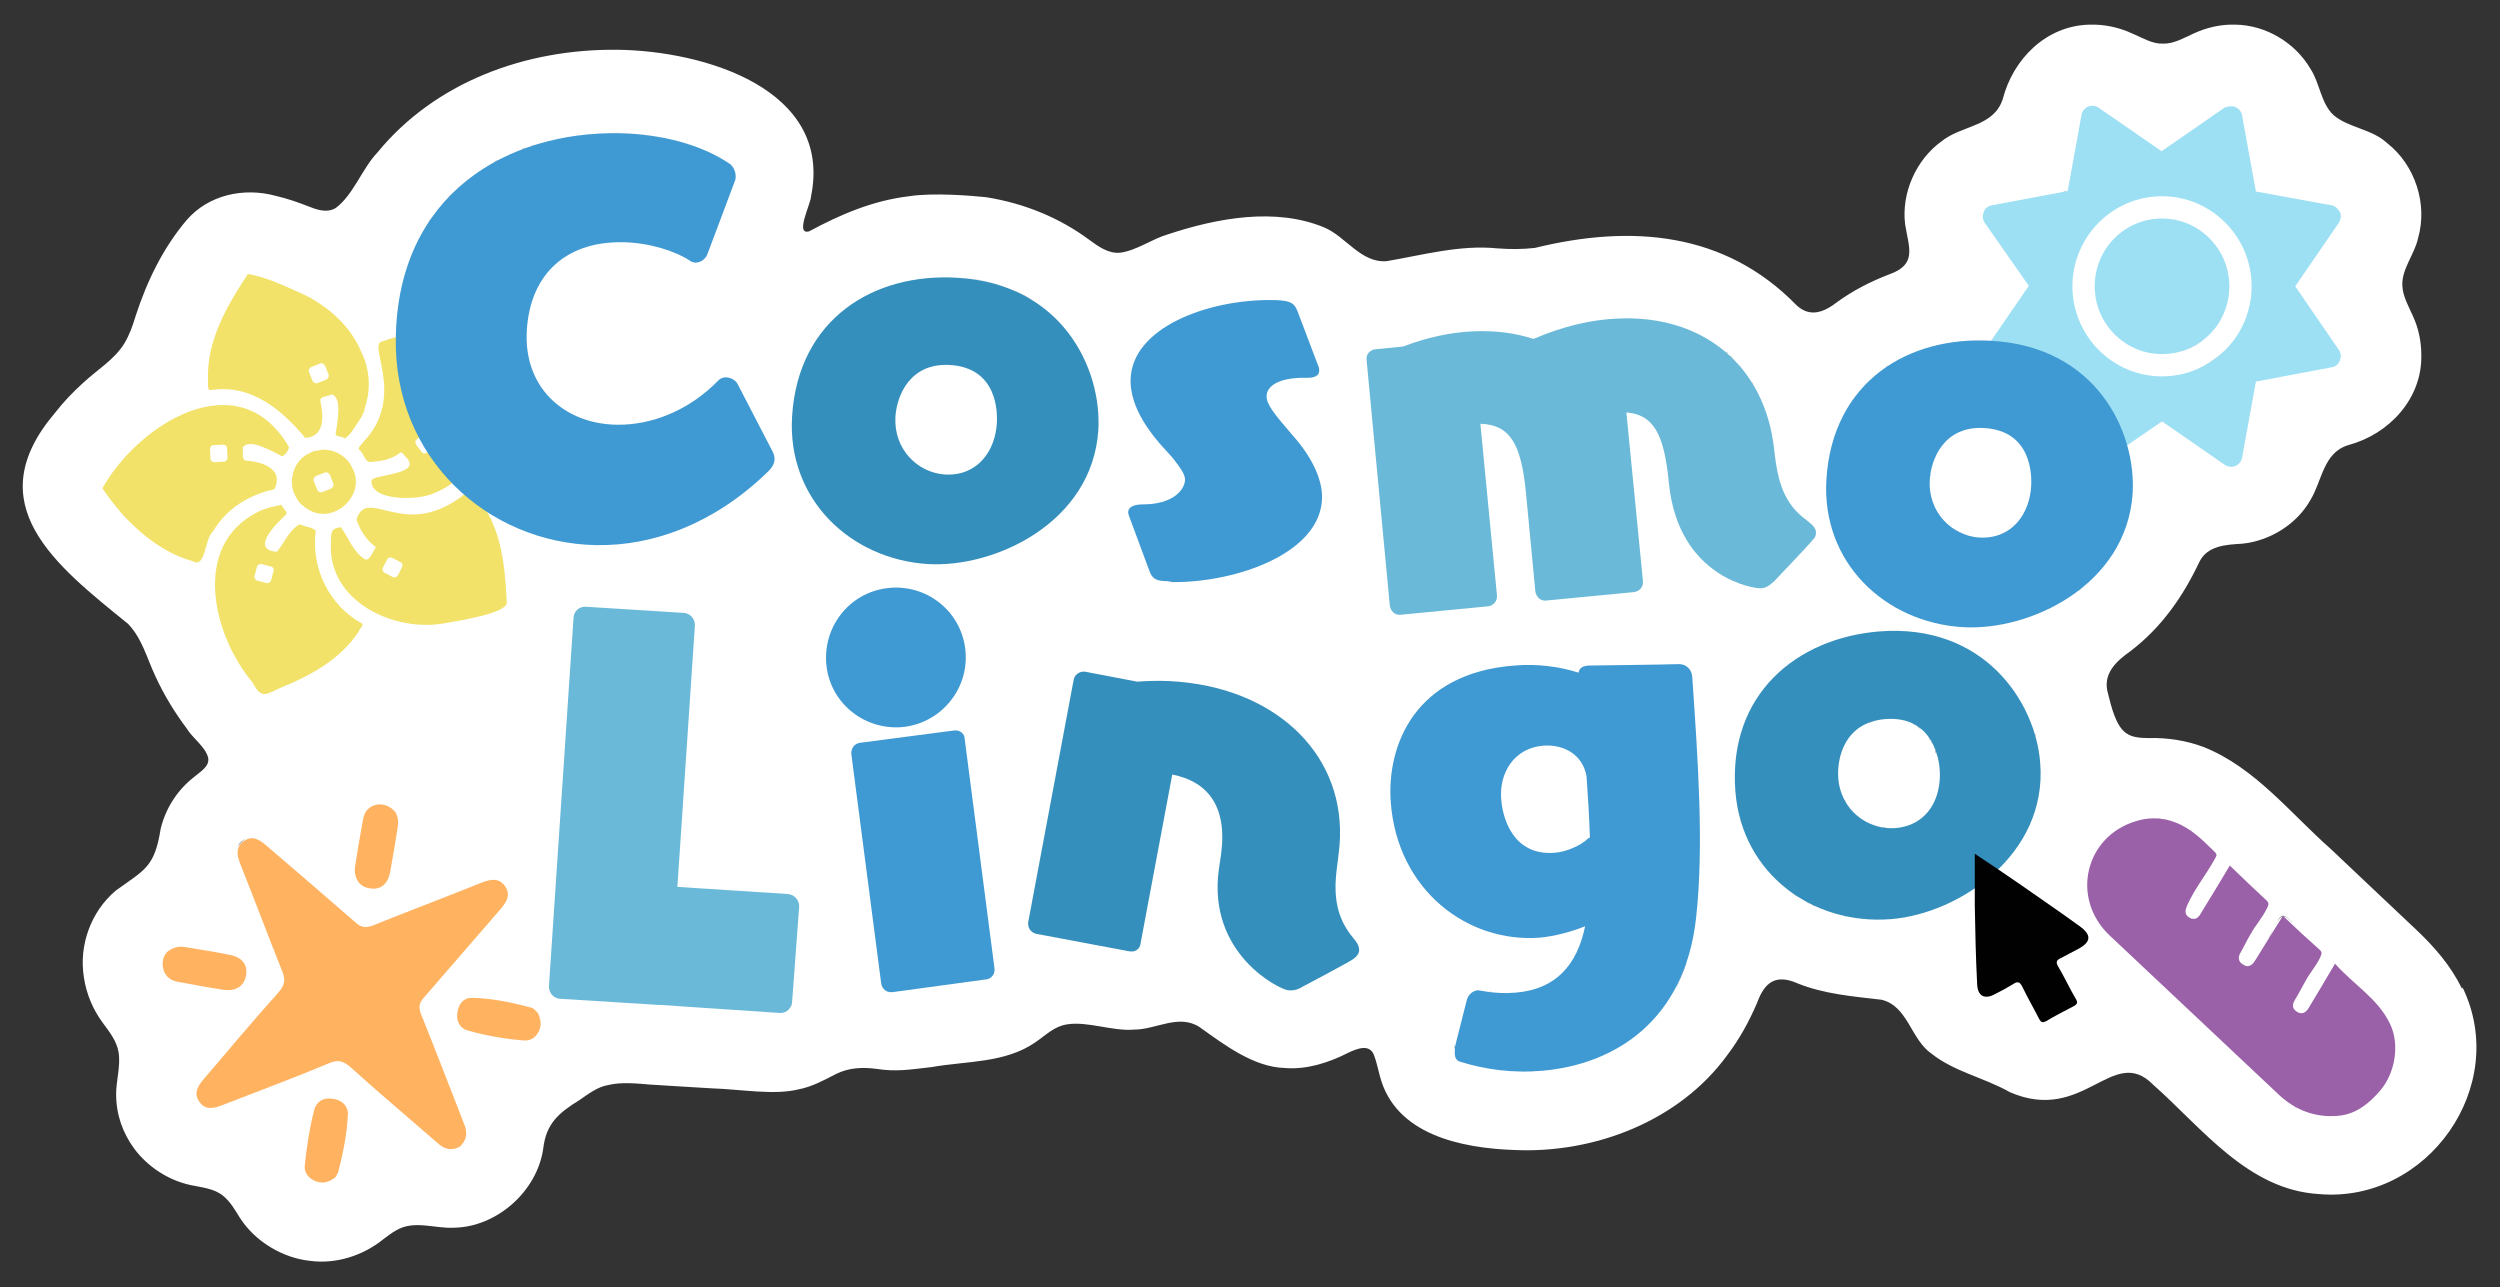 <?xml version="1.0" encoding="utf-8"?>
<!-- Generator: Adobe Illustrator 28.4.1, SVG Export Plug-In . SVG Version: 6.00 Build 0)  -->
<svg version="1.1" xmlns="http://www.w3.org/2000/svg" xmlns:xlink="http://www.w3.org/1999/xlink" x="0px" y="0px"
	 viewBox="0 0 527.4 271.5" style="enable-background:new 0 0 527.4 271.5;" xml:space="preserve">
<rect x="0" y="0" width="527.4" height="271.5" fill="#333333" stroke="none"/>
<style type="text/css">
	.st0{display:none;}
	.st1{display:inline;fill:#F9F8E2;}
	.st2{display:inline;}
	.st3{fill:#FFFFFE;}
	.st4{fill:#73CFEB;}
	.st5{fill:#80D3EE;}
	.st6{fill:#3F99D2;}
	.st7{fill:#1779B8;}
	.st8{fill:#268AC9;}
	.st9{fill:#9B61A8;}
	.st10{fill:#5FC7F2;}
	.st11{fill:#66ACDE;}
	.st12{fill:#FCB751;}
	.st13{fill:#278AC9;}
	.st14{fill:#FCB451;}
	.st15{fill:#77D0E9;}
	.st16{fill:#010101;}
	.st17{fill:#F15F23;}
	.st18{fill:#66AEE0;}
	.st19{fill:#60C7F2;}
	.st20{fill:#FFFFFF;}
	.st21{fill:#FFFEFD;}
	.st22{fill:#FFFBF6;}
	.st23{fill:#FFFEFE;}
	.st24{fill:#9DE0F4;}
	.st25{fill:#F2E269;}
	.st26{fill:#358FBC;}
	.st27{fill:#6AB9D8;}
	.st28{fill:#FFB361;}
</style>
<g id="Layer_3" class="st0">
	<rect x="-33.5" y="-42" class="st1" width="602.1" height="366.3"/>
</g>
<g id="Layer_1" class="st0">
	<g id="Layer_1_00000098915290261161170020000017522829709719875998_" class="st2">
		<g>
			<path class="st3" d="M524.7,107.8c8.8,2.4,17.3,4.7,25.8,6.9c8.3,2.2,13.7,8.4,14.4,16.9c0.8,10.9-7.6,19.4-17.6,19.9
				c-4.8,0.3-9.1-1.5-13.6-2.6c-15.5-4.1-31-8.3-46.6-12.5c-0.3-0.1-0.6-0.1-1.2-0.1c2.8,3,5.2,5.9,7,9.3c7.7,14.7,8.2,29.4,0,44.1
				c-0.4,0.8-0.4,1.1,0.3,1.7c6.2,5.8,7.4,13.2,3.2,20.6c-0.3,0.6-0.4,1.2-0.3,1.8c1.6,7-1.1,12.8-7.4,16.3
				c-0.9,0.5-1.2,0.7-0.3,1.5c7,6.5,10.9,14.7,12.4,24c1.5,9.4-1.3,17.5-9.1,23.4c-1.6,1.2-2.2,2.4-2.4,4.3c-0.4,4.7-1.5,9.3-3,13.8
				c-2.4,7.3-7.6,11.7-15.1,13c-10.1,1.7-20,1.3-29.6-2.7c-6.7-2.8-12.4-7-17.1-12.5c-0.4-0.4-0.8-0.9-1.1-1.3
				c-1.6,1.9-3.2,3.7-4.9,5.5c-6,6.3-14.2,7.5-21.7,3.2c-3.3-1.9-6.4-3.9-9.1-6.6c-0.5-0.5-1.1-0.8-1.9-0.8
				c-10.4,0.1-19.8-2.8-28.3-8.8c-1.9-1.4-3.8-2.9-5.4-4.5c-0.9-0.9-1.9-1.3-3.1-1.4c-2.5-0.2-4.9-0.4-7.4-0.7
				c-1-0.1-1.9,0.1-2.8,0.7c-10,7.2-21,10.8-33.4,10.2c-3.2-0.2-6.3-0.8-9.4-1.5c-0.5-0.1-1-0.5-1.4,0.4
				c-2.5,6.4-7.7,10.6-12.8,14.8c-8.6,6.9-18.2,11.7-29,13.8c-20.7,4.1-39.2-0.6-55.3-14.3c-1-0.9-1.5-1.1-2.6-0.1
				c-4.9,4.1-9.8,8.1-14.8,12c-7.1,5.6-16.1,5.9-24.1,1c-10.1-6.1-20.1-12.2-30.1-18.4c-1.5-0.9-2.2-0.7-3.2,0.5
				c-2.3,2.8-4.6,5.5-7.1,8.1c-8,8.6-20.2,9.1-28.9,1.4c-2.9-2.6-5.9-5.1-8.8-7.7c-8.7-8.1-9.2-20.2-1.3-29.1
				c0.6-0.7,1.1-1.4,1.7-2.1c-1.7-1.1-3.4-2.1-5-3.4c-3.2-2.5-5.5-5.6-6.6-9.5c-0.3-0.9-0.5-1.2-1.5-0.7
				c-15.3,7.1-30.7,14.1-46.1,21.1c-3.6,1.6-7.2,3.5-11.3,3.8c-10.5,0.7-19.5-7.1-20-17.7c0-1.1-0.4-1.9-1.2-2.7
				c-4-3.5-6.1-8-6.2-13.4c0-0.8-0.1-1.4-0.8-2c-10.5-9.9-7.6-25.7,5.7-31.6c12.9-5.8,25.7-11.7,38.6-17.6c2.1-0.9,4.2-1.6,6.8-2.1
				c-1.6-1.2-2.9-2.2-4.2-3.2c-9.2-6.8-18.5-13.5-27.6-20.3c-6.3-4.7-8.5-11.1-7.6-18.8c0.8-6.9,1.5-13.8,2.3-20.7
				c0.9-8.2,1.8-16.5,2.7-24.8c0.6-5.9,1.3-11.7,1.9-17.6c0.7-7.5,4.1-13.2,10.9-16.6c3.5-1.8,7.1-3.3,10.8-4.8c1-0.4,1-0.8,0.6-1.6
				c-2.3-4.6-4.5-9.2-6.7-13.8c-3.6-7.2-2.9-14,2.3-20.4c-5.9-4.4-7.7-10.9-8.9-17.7C5.8,5.2,4.4-2.6,2.8-10.5
				c-1.7-8.9,3-16.3,11.8-18.3c3.8-0.9,7.6-1.7,11.4-2.1c3.2-0.3,4.3-0.7,7.2-2.5c2.1-1.3,4.4-2.2,6.7-2.6c3.7-0.7,7.3-2.4,11.2-2.3
				c7.3,0.3,15.5,6,18,13c0.1,0.2,0.2,0.4,0.3,0.7c2.3-1,4.6-2.2,7.1-2.6c3.2-0.6,6.2-0.2,9.1,1.1c0.7,0.3,1.3,0.6,2.2,0.4
				c4.4-1.2,8.8-0.4,13,0.8c0.9,0.2,1.8,0.3,2.8,0.4c5,0.6,9,3,11.5,7.3c1.9,3.2,3.8,4.9,7.8,3.8c1.6-0.4,2.5-0.8,3.2-2.3
				c1.8-3.9,4.9-6.5,9.1-7.6c11.1-2.9,22.2-5.9,33.5-8.4c11-2.4,21.8,4.1,23.4,16.4c0.7,5.1,0.4,10.2-0.8,15.2c-0.3,1.1,0,1.4,1,1.3
				c5.3-0.2,10.2,1.5,15.2,2.5c1.6,0.3,3.1,0.9,4.3,2c2,1.8,4.5,2.4,7,2.9c3.5,0.7,7,1.6,10.5,2.4c0.9,0.2,1.5,0.3,2-0.9
				c2.8-6.6,8.2-9.9,15.4-9.4c7.2,0.5,14.4,0.8,21.5,1.8c6.8,1,11.9,4.9,15,11.1c0.5,1.1,0.9,1.1,1.8,0.4c1.6-1.3,3.4-2.6,5.1-3.8
				c6.2-4.5,13.1-4.3,19,0.5c0.2,0.1,0.4,0.3,0.7,0.5c0.6-2.1,1.5-4,2.7-5.7c2.2-2.9,5.3-4.4,8.6-5.7c0.9-0.3,1.4-0.9,1.9-1.6
				c4.4-5.4,9.3-10.1,16.3-12.1c1.7-0.5,3.5-0.5,5.3-0.1c1.3,0.3,2.4,0.1,3.5-0.6c2.6-1.4,5.5-1.7,8.4-1.9c3.1-0.2,6.2-0.2,9.3-0.4
				c1-0.1,2.3,0.6,2.9,0.1s0.3-1.9,0.5-2.8c0.8-3.5,1.9-6.9,3.1-10.2c3-7.8,10.9-11.5,19-8.9c1.8,0.6,3,0.5,4.6-0.6
				c3.3-2.3,7.1-2.7,11-2c3.2,0.6,6.5,1.2,9.6,2c6.3,1.6,10.3,5.6,11.5,12.2c0.2,0.9,0.5,1.7,1.1,2.5c3.5,4,4.5,8.7,3.2,13.8
				c-0.8,2.9-1.7,5.9-2.7,8.8c-1.1,3.3-3.1,6-6.1,7.8c-1,0.6-1.4,1.4-1.6,2.5c-0.5,2.9-1.1,5.8-1.7,8.8c2.2-0.3,4.3-0.5,6.5-0.1
				c3.5,0.5,6.3,2.5,9.2,4.3c6.2,3.7,12.4,7.4,18.6,11.1c5.6,3.4,9.1,8.2,9.9,14.8c0.1,0.7,0.2,1.2,1,1.4c3.7,1,7.3,2.1,11,3.2
				c4.5,1.3,9,2.6,13.6,3.9c0.1-2.2,0-4.3,0.7-6.4c1.9-5.9,5.9-9.6,11.9-10.4c5.2-0.7,10.5-0.6,15.7,0.1c1.3,0.2,2.7,0.6,3.8,1.4
				c2.5,1.8,5.1,1.6,7.9,1.2c4.3-0.6,8.3,0.4,11.8,3.1c1.7,1.3,3.4,2.8,4.9,4.3c4.9,4.9,5.9,12.2,2.4,18.2c-0.5,0.9-0.7,1.6-0.5,2.6
				c0.8,4.2-0.5,8-2.7,11.6c-1.6,2.6-3.2,5.2-4.8,7.8c-2.3,3.6-5.4,6-9.6,6.9c-1.2,0.2-1.6,0.7-1.7,1.9
				C529.3,101.8,527.5,104.9,524.7,107.8z"/>
			<path class="st4" d="M134,124.3c-0.2,2.5-0.4,5-0.6,7.6c0,1.1-1,1.4-1.7,1.9c-3.5,2.4-6.4,5.4-8.5,9.1
				c-3.1,5.4-3.2,11.1-1.2,16.9c1.2,3.3,3,6.3,5.2,9c0.5,0.6,1.1,1.1,0.9,2c-3.8,2.4-7.9,3.8-12,5.6c-11.7,5.2-23.4,10.3-35.1,15.4
				c-5,2.2-10,4.4-15,6.6c-2.4,1.1-4.4,0.4-6.4-1.1c-8.2-6-16.4-12.1-24.6-18.1c-9.2-6.8-18.4-13.5-27.6-20.3
				c-2-1.5-2.6-3.4-2.3-5.9c0.6-4.8,1-9.6,1.6-14.4c0.7-6.1,1.4-12.1,2-18.2c0.5-4.8,1-9.6,1.5-14.4c0.6-5.8,1.2-11.7,1.9-17.5
				c0.3-2.7,2-4.2,4.4-5.2c7.2-3.1,14.4-6.2,21.5-9.4c0.6-0.3,1.2-0.4,1.7-1c0.7,0.1,0.9,0.7,1.2,1.2c3.1,6.1,6,12.3,9,18.4
				c3.5,7.1,6.8,14.2,10.4,21.3c0.9,1.8,2.6,2.4,4.4,2.5c4.8,0.1,9.7,0.1,14.5,0c2.2,0,3.8-1.2,5.1-2.8c3.3-3.9,6.2-8,8.6-12.5
				c4.2-7.5,7.7-15.2,10.8-23.2c0.4-1,0.6-2.2,1.7-2.7c1.1,1.8,3,2.5,4.6,3.8c2.7,2.1,5.5,4.1,8.2,6.1c0.7,0.9,0.2,1.8,0,2.7
				c-2.2,9.4-4.4,18.8-6.7,28.2c-0.7,3.1-0.4,3.6,2.6,4.3c5.4,1.3,10.8,2.5,16.2,3.9C131.4,124.4,132.7,124.2,134,124.3z"/>
			<path class="st5" d="M156.7,207.5c5.8,2.6,11.9,4.8,17.8,7.1c2.9,1.1,4.8,3,5.2,6.2c1.3,9.1,2.8,18.1,4.2,27.1
				c1.1,7.2,2.3,14.4,3.4,21.6c0.8,5.4,1.8,10.8,2.4,16.2c0.2,2-0.4,3.7-1.8,5.1c-3.7,3.5-7.8,6.5-11.7,9.7c-1.5,1.2-3,2.5-4.5,3.7
				c-2.6,2-5,2.2-7.8,0.5c-12.4-7.5-24.8-15-37.2-22.5c-1.1-0.6-2.1-1.3-3.2-1.9c-2.2-1.3-2.2-1.3-3.9,0.7
				c-4.6,5.3-9.2,10.6-13.8,15.8c-3.2,3.6-6.6,3.7-10.2,0.6c-2.8-2.5-5.6-4.8-8.3-7.4c-3-2.8-3.1-6.2-0.3-9.4
				c4-4.5,7.9-9.1,11.9-13.5c0.9-1,0.8-1.4-0.3-2c-5.1-3-10.1-6-15.1-9.1c-4.2-2.6-4.9-6-2.3-10.2c1.9-3,3.6-6.1,5.5-9
				c2.3-3.6,5.7-4.3,9.3-2.1c6.4,3.9,12.8,7.7,19.2,11.6c1,0.6,1.6,0.5,2.4-0.3c5.3-6.1,10.7-12.2,16-18.4
				c3.7-4.2,7.4-8.4,11.1-12.6c0.3-0.3,0.9-0.5,0.5-1.1c1.9-2.4,3.6-4.9,6.4-6.4C153.1,206.5,154.9,206.3,156.7,207.5z"/>
			<path class="st6" d="M195.5,257.1c0-9.8,1.9-18.1,6.6-25.6c5.2-8.2,12.7-13.6,21.9-16.7c11.1-3.8,22.4-4.2,33.7-0.9
				c2.8,0.8,5.5,2,8.1,3.5c1.9,1.1,2.4,2.5,1.7,4.6c-1.7,4.8-3.4,9.7-5.1,14.5c-1,2.7-2.2,3.2-4.9,1.9c-6.7-3.3-13.7-4.3-20.9-2.2
				c-7.3,2.1-11.3,7.3-12.6,14.6c-0.7,3.8-0.6,7.5,0.6,11.2c2.5,7.4,8.8,11.6,16.2,12.3c8.8,0.9,16.3-2.4,22.6-8.3
				c0.4-0.4,0.8-0.8,1.3-1.2c1.5-1.3,3.4-1,4.4,0.7c2.6,4.6,5.2,9.2,7.8,13.9c1,1.9,0.8,2.9-1,4.7c-5.8,5.8-12.4,10.4-20.1,13.2
				c-12,4.4-23.9,4.1-35.5-1.4c-11.7-5.6-19.4-14.7-23-27.2C196,264.6,195.4,260.4,195.5,257.1z"/>
			<path class="st6" d="M105.2,75.2c-3.1,7.4-6.1,14.9-9.8,22.1c-3.3,6.2-6.8,12.2-11.7,17.4c-1.4,1.6-3.2,2.3-5.3,2.3
				c-4.4,0-8.8,0-13.3,0c-2.7,0-4.6-0.9-5.9-3.6c-4.9-10.4-10.1-20.6-15-31c-1.5-3.1-2.9-6.3-4.6-9.3c-4.4-9.2-8.9-18.3-13.3-27.5
				c-0.3-0.6-0.6-1.2-0.8-1.8c-0.5-1.7,0-3.1,1.7-3.8c6-2.6,11.9-5.1,17.9-7.6c2.8-1.2,4.7-0.3,5.8,2.4c4.1,9.3,8.2,18.7,12.3,28
				c1.2,0.9,1.5,2.4,2,3.6c2.2,4.8,4.2,9.6,6.3,14.4c0.2,0.5,0.3,1.3,1,1.3s0.8-0.8,1.1-1.3c2.5-5.6,4.7-11.4,7-17.1
				c0.6-1.6,0.8-3.4,2.3-4.7c3.1-8.1,6.2-16.2,9.3-24.2c1-2.5,1.9-3.1,4.5-2.3c5.6,1.8,11.2,3.6,16.8,5.5c2.4,0.8,3,2,2.4,4.5
				c-2.2,9-5.2,17.8-8.4,26.6C106.8,71,106,73.1,105.2,75.2z"/>
			<path class="st6" d="M383.2,220.6c4.7,0.1,10.9,2.3,16.4,6.1c1.4,0.9,1.7,0.7,2.2-0.7c2.8-7.6,5.7-15.1,8.5-22.6
				c1.1-2.9,2.4-3.6,5.3-2.6c5.3,1.7,10.7,3.4,16,5.1c3.2,1.1,3.7,2.2,2.5,5.4c-5.9,15-11.9,30-17.2,45.2c-1.4,4.1-2.6,8.3-2.3,12.8
				c0.1,2.6,1.2,4.6,3.1,6.3c1,0.9,1.1,1.8,0.2,2.9c-2.9,3.3-5.7,6.8-8.6,10.1c-2.3,2.6-3.3,2.7-6.2,1c-3.7-2.2-7-4.8-9.3-8.5
				c-0.5-0.8-1-0.9-1.9-0.8c-9.9,1.6-19,0-27-6.2c-8.1-6.3-12.5-14.6-12.3-25C352.7,233.9,366.3,220.5,383.2,220.6z"/>
			<path class="st7" d="M332.5,138.2c6.2,0,12,1.8,17.2,5c1.2,0.8,1.6,0.5,2-0.8c2.4-7.9,4.9-15.7,7.3-23.6c0.8-2.6,2-3.3,4.6-2.7
				c5.7,1.4,11.4,2.8,17.1,4.4c2.8,0.8,3.3,1.9,2.4,4.8c-4.9,15.4-10,30.6-14.4,46.1c-1.2,4.3-2.2,8.6-1.7,13.2
				c0.3,2.4,1.2,4.4,3.1,5.9c1.4,1.1,1.5,2.1,0.4,3.6c-2.6,3.3-5.1,6.8-7.7,10.2c-2.1,2.7-3.2,2.9-6.1,1.4c-3.9-2-7.4-4.4-9.9-8.1
				c-0.7-1-1.5-0.6-2.4-0.4c-7.3,1.6-14.5,1.4-21.3-1.7c-11.8-5.3-18.9-14.2-19.4-27.4c-0.5-13,9.8-28,25.4-29.8
				C330.4,138.1,331.5,138.2,332.5,138.2z"/>
			<path class="st6" d="M311.3,73.7c1,0.1,2.7-0.1,4.5,0.3c1.1,0.3,2.2,0.2,3.2-0.6c1.4-1.1,3.3-0.8,5-1c4.8-0.6,9.6-1,14.4-1.5
				c2.9-0.3,4,0.8,4.1,3.7c0.3,7.9,0.4,15.9,1.8,23.7c0.4,2.2,0.9,4.4,1.8,6.4c1.1,2.4,2.7,4.3,5.3,5c1.7,0.5,2,1.5,1.5,3.1
				c-1.2,4.1-2.4,8.2-3.7,12.3c-1,3.2-2,3.7-5.3,3.4c-3.9-0.4-7.5-1.4-10.9-3.4c-1.1-0.7-1.7,0.3-2.3,0.7
				c-5.7,4.1-12.1,6.2-19.1,6.4c-13.5,0.3-25.7-7.8-29.9-19.9c-4.3-12.6,0.7-29.7,14.3-36C300.6,74.5,305.4,73.5,311.3,73.7z"/>
			<path class="st8" d="M223.6,58.5c3.2,0,6.5-0.1,9.7,0c2.3,0.1,2.9,0.8,3,3.2c0,7.8-0.6,15.6-0.8,23.3c0,2.1-0.1,4.2,0.3,6.3
				c1.1,5.4,4.7,7.5,10.1,6.2c2.5-0.6,3.6-1.5,4-4.2c1.2-10.2,2.9-20.3,4.4-30.4c0.4-2.5,1-3.1,3.5-2.7c6.2,0.9,12.5,1.8,18.7,2.8
				c1.9,0.3,2.5,1.2,2.2,3.1c-2.5,16.8-4.9,33.7-7.4,50.5c-0.4,2.8-1.2,3.4-4,2.9c-5.8-0.9-11.5-1.8-17.3-2.6
				c-2.7-0.4-5.4,0.7-8,0.9c-6,0.4-11.9-0.1-17.4-2.7c-7.8-3.7-11.7-10.2-13-18.5c-0.8-5.4-0.2-10.8,0.1-16.2
				c0.3-5.6,0.8-11.3,1.3-16.9c0-0.5,0.1-0.9,0.1-1.4c0.7-3.5,1.2-3.9,4.8-3.9c1.9,0,3.9,0,5.8,0C223.6,58.2,223.6,58.3,223.6,58.5z
				"/>
			<path class="st8" d="M254.7,197c-11-0.1-18.8-5.8-22.8-16.6c-2.3-6.2-3.1-12.8-4.5-19.2c-0.9-3.9-1.6-7.9-2.3-11.8
				c-0.2-0.9-0.2-1.8-0.2-2.6c0.1-1.5,0.7-2.6,2.4-3.1c5.4-1.3,10.7-2.8,16.1-4.1c2.5-0.6,3.5,0.1,4.1,2.8
				c1.9,8.1,3.8,16.1,5.8,24.2c0.5,2.2,1.4,4.2,2.7,6.1c1.8,2.5,4.3,3.1,7.2,2.5c2-0.4,3.6-1.6,5.4-2.6c0.7-0.4,0.5-1,0.5-1.5
				c-1.4-10.9-2.7-21.8-4.1-32.8c-0.3-2.2,0.3-3.1,2.5-3.3c6.3-0.8,12.6-1.6,18.9-2.3c1.7-0.2,2.7,0.5,2.9,2.3
				c0.9,6.9,1.7,13.8,2.5,20.7c1.1,9.1,2.3,18.1,3.4,27.1c0.2,1.4,0.4,2.8,0.5,4.2c0.1,1.5-0.7,2.4-2.1,2.5
				c-6,0.7-11.9,1.5-17.9,2.1c-1.1,0.1-2.2,0.5-3.2,0.9C266.9,195.2,261,197,254.7,197z"/>
			<path class="st8" d="M156.7,207.5c-3.8-1.1-6.6,0.5-8.8,3.5c-0.8,1.1-1.7,2.1-2.9,2.8c-3.8,1.3-7.7,2.3-11.6,2.8
				c-3.4,0.5-4.3,0-5.5-3.2c-1.6-4.2-3.1-8.4-4.7-12.6c-0.9-2.5-0.4-3.4,2.3-3.9c3.1-0.6,6-1.7,8.5-3.6c4.2-3.2,5.1-7.6,2.4-12.1
				c-2.3-3.9-5.4-7.1-8.3-10.5c-2.4-3.2-4.9-6.5-6.3-10.3c-2.9-7.8-1.7-14.8,3.4-21.3c2.3-2.9,5.3-4.9,8.2-7.2
				c5.4-3,11.1-5.3,17.3-6.2c1.7-0.3,3.4-0.6,5.1-0.5c1.6,0.1,2.6,0.8,3.2,2.3c1.7,4.5,3.5,9,5.2,13.5c0.9,2.4,0.2,3.5-2.4,3.9
				c-2.6,0.4-5.1,1.1-7.3,2.5c-4,2.6-5,6.5-2.7,10.7c1.9,3.5,4.5,6.4,7.1,9.4c2.8,3.1,5.3,6.3,7.1,10.1c4.9,10.1,1.9,19.4-5.2,26.4
				C159.5,205.2,158.1,206.3,156.7,207.5z"/>
			<path class="st7" d="M277.3,246.1c0.1-17.2,11.9-29.8,29-31.3c7.4-0.6,14.5,0.1,21,3.7c9,5,14,12.9,15.4,23
				c1.9,13.5-5.8,24.4-17.2,30.3c-9.8,5.1-19.9,6.2-30.3,1.8C284,268.9,277.2,258.4,277.3,246.1z"/>
			<path class="st7" d="M461,196.9c-6.7,1.7-13.4,2.2-20,0c-11.5-3.8-19.4-11.3-21.4-23.5c-2.7-16.3,6.7-34.2,27.3-36.3
				c8.3-0.9,16.3,0.4,23.5,4.7c8.7,5.2,13.4,13.2,14.4,23.3c1.2,12-3.9,21.1-13.8,27.6c-1,0.2-1.7-0.4-2.4-0.9
				c-2.2-1.5-4.4-3.1-7-4.7c0,2.7,0,5.1,0,7.5C461.5,195.4,461.7,196.2,461,196.9z"/>
			<path class="st7" d="M460.7,297c-11.8-0.2-21.7-4.4-28-14.8c-9.1-14.8-4.8-35.2,13.6-42.9c7-2.9,14.3-4.4,21.9-2.9
				s12.7,6,16.1,12.8c1.2,2.4,2.1,5,2.6,7.7c1.2,6.1-0.9,10.2-6.4,12.8c-5.2,2.5-10.6,4.1-16.2,5.3c-1.4,0.3-2.5,0-3.2-1.5
				c-1.4-3-2.9-6.1-4.3-9.1c-0.7-1.3-0.1-2.1,1-2.7c1.4-0.7,2.9-1.2,4.4-1.9c2-1,2.2-2,0.5-3.6c-3.3-3.2-9.3-1.9-11.7,2.6
				c-2.5,4.6-1.7,9.2,1,13.4c3.8,5.8,9.6,7.5,16.1,6.9c1.5-0.1,2.9-0.5,4.4-0.6c2.3-0.1,3.4,0.9,3.1,3.2c-0.4,3.8-1.4,7.5-2.5,11.2
				c-0.6,2.1-2.3,3-4.4,3.4C466,296.7,463.4,297,460.7,297z"/>
			<path class="st7" d="M207.3,136.7c0,1.9,0.1,3.8,0,5.6c0,1.1,0.2,1.5,1.3,1.4c1.7-0.1,3.4,0,5.1,0.1c2,0.1,2.8,0.9,2.7,2.9
				c-0.2,5.3-0.4,10.6-0.6,15.9c-0.1,1.5-0.9,2.3-2.4,2.3c-1.8,0-3.5,0-5.3,0c-0.7,0-1.3,0-1.2,1c0.4,4.1,0.5,8.2,2,12.1
				c0.9,2.4,2.4,4.1,4.8,5.2c2,0.9,2.1,1.3,1.4,3.4c-1.4,3.9-2.9,7.7-4.3,11.6c-1.3,3.4-2.1,3.9-5.7,3.2c-6.4-1.2-12.2-3.7-16-9.4
				c-3-4.6-4.3-9.8-5.2-15.1c-0.6-3.6-0.9-7.2-1.1-10.9c-0.1-1.2-0.5-1.6-1.7-1.6c-1.9,0-3.9-0.1-5.8-0.2c-1.6-0.1-2.4-0.9-2.4-2.4
				c0.2-5.5,0.4-10.9,0.7-16.4c0.1-1.6,1-2.3,2.8-2.2c1.5,0,2.9,0,4.4,0.2c1.2,0.1,1.5-0.4,1.5-1.5c0-3.5,0.2-6.9,0.2-10.4
				c0.1-3,0.8-3.8,3.8-3.8c5.9,0,11.8,0.1,17.7,0.2c2.9,0,3.7,0.8,3.7,3.7c0,1.7,0,3.4,0,5.1C207.5,136.8,207.4,136.7,207.3,136.7z"
				/>
			<path class="st8" d="M384.7,110.9c-0.3-0.1-0.6-0.1-1-0.2c-6.2-1.6-12.4-3.1-18.6-4.8c-1.9-0.5-2.4-1.3-1.9-3.2
				c6.8-26.5,13.5-53,20.3-79.5c0.5-1.9,1.4-2.5,3.4-2c5.9,1.5,11.9,3,17.8,4.5c2.8,0.7,3.2,1.3,2.5,4.1
				c-5.9,23.2-11.9,46.4-17.8,69.5c-0.8,3.1-1.6,6.1-2.3,9.2C386.7,109.9,386.2,110.8,384.7,110.9z"/>
			<path class="st6" d="M190.1,58.9c2.4-0.1,3.9,0.6,4.8,2.6c1.5,3.4,3.2,6.7,4.9,10c1.1,2.2,0.6,3-1.7,3.4
				c-2.1,0.3-4.2,0.5-6.1,1.6c-2.5,1.4-2.9,3.1-1.3,5.5c1,1.4,2.2,2.6,3.4,3.8c2.2,2.3,4.6,4.4,6.4,7c4.6,6.5,3.8,13.4-2.2,18.8
				c-4.5,3.9-9.8,6.2-15.4,7.9c-3.5,1.1-7.1,1.6-10.7,2c-2.2,0.2-3.2-0.2-4.1-2.2c-1.7-3.5-3.4-7-5-10.5c-0.9-1.9-0.5-2.6,1.6-3.1
				c1.5-0.4,3.1-0.4,4.6-1c1.2-0.5,2.4-1.1,3.3-2c1.8-1.8,1.9-3.6,0.3-5.6c-2.2-2.8-5-5-7.3-7.6c-1.9-2.2-3.5-4.6-4.4-7.4
				c-1.6-4.9-0.1-9,3.2-12.6c4.3-4.6,9.8-6.8,15.6-8.5C183.2,59.7,186.9,59.2,190.1,58.9z"/>
			<path class="st8" d="M402.3,207.1c-3.8-0.6-7.5-1.2-11.2-1.9c-2.6-0.4-5.2-0.9-7.8-1.3c-2.6-0.4-3.2-1.2-2.7-3.8
				c2.6-15.6,5.2-31.2,7.9-46.8c0.4-2.6,1.2-3.1,3.7-2.6c5.9,1,11.8,2,17.8,3c2.7,0.4,3.1,1.1,2.7,3.8c-2.6,15.7-5.2,31.4-7.9,47.2
				C404.5,206,403.9,207.1,402.3,207.1z"/>
			<path class="st8" d="M134,124.3c-1.2,1.1-2.5,0.7-3.8,0.4c-5.8-1.4-11.6-2.8-17.4-4.2c-2-0.5-2.6-1.4-2.1-3.4
				c2.5-10.4,4.9-20.9,7.4-31.3c0.1-0.2,0-0.5,0.1-0.7c1.2-4.9,2.4-9.8,3.6-14.7c0.6-2.3,1.3-2.8,3.7-2.2c6.1,1.4,12.2,2.9,18.4,4.3
				c1.8,0.4,2.4,1.3,2,2.9c-3.8,16.1-7.6,32.1-11.4,48.2C134.2,123.7,134.1,124,134,124.3z"/>
			<path class="st4" d="M396.6,1.8c-3.5,3.5-7.3,5.5-11.6,6.6c-1,0.2-2,0.4-2.9,0.5c-1.1,0.2-2.1-0.2-2.8-1.1
				c-1.3-1.7-2.6-3.4-3.8-5.1c-0.7-1-0.5-1.8,0.6-2.2c5.5-2,9.8-5.7,13.8-9.9c1-1,1.8-0.9,2.7,0c1.5,1.4,3,2.6,4.5,3.9
				c0.6,0.5,0.9,0.4,1-0.3c0.3-1.3,0.5-2.5,0.8-3.8c0.2-1-0.4-1.1-1.2-1.4c-4.5-1.4-8.9-2.8-13.3-4.1c-2.2-0.7-2.3-1-1.6-3.2
				c0.6-1.9,1.2-3.7,1.7-5.6c0.4-1.6,1.3-1.9,2.8-1.4c3.8,1.2,7.6,2.4,11.5,3.6c2.3,0.7,2.3,0.7,2.8-1.6c0.2-0.9,0.4-1.7,0.5-2.6
				c0.1-1.5,1-1.9,2.3-1.6c2.7,0.6,5.4,1.2,8.1,1.7c1.2,0.2,1.5,0.8,1.3,2c-0.4,1.7-0.6,3.5-1,5.2c-0.2,0.9,0,1.3,0.9,1.5
				c1,0.3,2,0.6,3,0.9c1.5,0.4,2.1,1.1,1.6,2.7c-0.7,2.1-1.4,4.2-2,6.4c-0.4,1.2-1,1.5-2.3,1.2c-1.2-0.3-2.5-1.4-3.4-0.7
				c-0.8,0.6-0.6,2.2-0.9,3.3c-1.3,6.2-2.6,12.4-3.7,18.7c-0.3,1.5-1,2-2.3,1.7c-2.7-0.5-5.4-1.2-8.1-1.7c-1.3-0.2-1.6-0.9-1.3-2.1
				c0.7-3.4,1.4-6.8,2-10.2C396.5,2.8,396.5,2.5,396.6,1.8z"/>
			<path class="st4" d="M301.8,35.2c-1-0.2-1.9,0.1-2.8,0.6c-2.4,1.3-4.9,2.4-7.4,3.4c-2.2,0.8-2.6,0.7-3.9-1.2
				c-1.1-1.7-2.2-3.5-3.4-5.2c-0.8-1.2-0.8-2,0.6-2.6c4.6-2.1,8.7-5,12.6-8.1c0.8-0.7,2-1.8,2.7-0.2c1.6,3.6,4.8,3.6,8,3.8
				c3.3,0.2,6.6,0.4,9.9,0.8c4.2,0.4,6,3.6,4.7,8c-1.1,3.9-3.1,7.4-5.5,10.6c-1.3,1.8-1.3,1.7,0.6,3c3.2,2.2,3.3,2.6,0.6,5.4
				c-1.3,1.4-2.6,2.7-3.8,4.2c-0.8,1-1.6,1-2.6,0.3s-2.1-1.3-3.1-2.1c-0.9-0.7-1.5-0.5-2.3,0.1c-3.3,2.8-6.8,5.2-10.7,7.2
				c-2.2,1.1-2.9,1.1-4.7-0.7c-1-1-2-2-3-3c-1.5-1.5-1.5-1.9,0.3-3.1c2.6-1.7,5-3.7,7.4-5.8c2.5-2.1,2.4-2.1-0.1-4
				c-0.1-0.1-0.2-0.1-0.3-0.2c-4-2.7-4-2.5-0.5-6.1c2.4-2.5,2.4-2.5,5.6-1.2c0.5,0.2,1,0.4,1.5,0.6c3.4,1.5,4.1,1.2,5.9-2
				c0.7-1.2,0.4-1.9-1-2.1C305.4,35.4,303.6,35.3,301.8,35.2z"/>
			<path class="st9" d="M119.9,193.5c-0.1,2.1-1.4,3.4-3.4,4.4c-8.1,3.7-16.3,7.4-24.4,11.1c-18.7,8.5-37.4,17.1-56.1,25.6
				c-2.2,1-4.3,1.5-6.3-0.3c-2.6-2.3-2-6.3,1.1-7.8c3.3-1.6,6.6-3.1,9.9-4.6c23.8-10.9,47.6-21.7,71.3-32.6c3.3-1.5,5.4-1.1,7,1.3
				C119.7,191.5,119.9,192.4,119.9,193.5z"/>
			<path class="st4" d="M30.4-3.4c0.7,3.9,1.4,7.8,2.1,11.8c0.4,2.1,0.7,2.4,2.8,2c5.4-0.9,10.8-1.7,16.2-2.7
				c1.1-0.2,1.7,0.2,1.9,1.2c0.5,2.2,1,4.3,1.3,6.5c0.3,1.8-1.1,2.3-2.5,2.6c-2.4,0.4-4.8,0.8-7.1,1.1c-4.4,0.7-8.8,1.3-13.2,2
				c-5.5,0.9-9.2-1.3-10.3-6.3c-0.4-1.8-0.8-3.7-1.1-5.5c-1.4-7.3-2.7-14.7-4.1-22c-0.3-1.6,0-2.4,1.7-2.7c2.6-0.4,5.2-1,7.8-1.6
				c1.3-0.3,2.2,0,2.4,1.6c0.3,2.5,1,5,1.3,7.5c0.2,1.3,0.5,1.4,1.6,0.8c3.9-2.2,7.9-4.3,11.7-6.5c1.5-0.9,2.4-0.5,3.3,0.9
				c1.2,1.9,2.6,3.8,4,5.6c0.7,1,0.6,1.7-0.5,2.5c-4.3,3-9.1,5-14,6.7c-1.3,0.4-2-0.2-2.6-1.2c-0.8-1.5-1.7-2.9-2.5-4.4
				C30.6-3.5,30.5-3.4,30.4-3.4z"/>
			<path class="st10" d="M450.4,49.7c0.1,0.8-0.3,1.7-0.9,2.5c-5,7-10,14-15,21c-0.9,1.2-1.9,1.5-3.2,0.9
				c-7.5-3.3-15.1-6.7-22.6-10.1c-1.1-0.5-1.4-1.2-0.9-2.4c1-2.2,1.9-4.3,2.7-6.5c0.5-1.4,1.2-1.4,2.4-0.9c4.3,2,8.6,3.8,12.9,5.8
				c1.2,0.6,2.1,0.4,2.9-0.7c2-2.8,4.1-5.6,6.1-8.4c0.8-1.1,0.6-1.8-0.5-2.6c-4.7-2.8-9.3-5.6-13.9-8.4c-2-1.2-2.1-1.4-0.8-3.4
				c1.1-1.7,2.1-3.4,3.1-5.1c0.6-1,1.2-1.2,2.3-0.6c7.4,4.4,14.8,8.8,22.2,13.2C449.1,45.4,450.4,47,450.4,49.7z"/>
			<path class="st9" d="M413.9,75.1c2.2,0.2,4.7,1.2,7.3,1.8c21.6,5.8,43.3,11.6,64.9,17.4c0.3,0.1,0.6,0.2,0.8,0.3
				c2.8,0.8,4.3,3.2,3.7,5.8s-3.1,4.1-6,3.5c-1.9-0.4-3.8-1-5.6-1.5c-21.9-5.9-43.7-11.7-65.6-17.6c-3.2-0.8-4.6-2.4-4.5-5
				C408.9,77.1,410.9,75.1,413.9,75.1z"/>
			<path class="st10" d="M515.8,70.9c0.5-0.6,0.6-0.8,0.8-1c2.8-3.7,1.6-3.7,6.7-2.5c3.5,0.8,6.8,2,10,3.5c1.2,0.6,1.6,1.3,0.9,2.5
				c-1.7,2.8-3.4,5.5-5,8.3c-0.8,1.3-1.7,0.9-2.7,0.3c-3-1.7-6.1-3.3-9.2-5c-1.1-0.6-1.5-0.5-1.5,0.9c0,5.8,0,11.7,0,17.5
				c0,1.5-0.5,2.1-2,2c-2.7-0.1-5.4-0.1-8.1,0c-1.3,0-1.9-0.4-1.9-1.8c0-13.7,0-27.4,0-41.2c0-1.5,0.6-2,2-2c2.7,0.1,5.3,0.1,8,0
				c1.5,0,2.1,0.6,2.1,2.1C515.8,59.9,515.8,65.2,515.8,70.9z"/>
			<path class="st11" d="M481.6,110.8c2.8,0.4,5.9,1.4,9,2.3c18.8,5,37.6,10.1,56.4,15.1c2.6,0.7,4,2.4,3.9,4.9
				c-0.1,2.3-1.5,3.9-4,4.5c-1.1,0.3-2.1-0.1-3.1-0.4c-12.7-3.4-25.5-6.8-38.2-10.2c-8.3-2.2-16.6-4.4-24.9-6.6
				c-3.4-0.9-5.1-3.4-4.2-6.2C477.2,112,478.8,110.8,481.6,110.8z"/>
			<path class="st12" d="M72.5,234.5c-0.2,1.7-1.4,3.1-3.4,4c-8,3.6-16,7.3-23.9,10.9c-12,5.5-24,11-35.9,16.4
				c-1.3,0.6-2.6,1.1-4.1,0.6c-2-0.6-3.4-2.2-3.5-4.2c-0.2-1.9,1-3.9,3-4.8c6-2.8,12.1-5.5,18.2-8.3c13.9-6.4,27.8-12.7,41.8-19.1
				c1.5-0.7,2.9-1.3,4.6-0.7C71.3,230.1,72.5,231.8,72.5,234.5z"/>
			<path class="st8" d="M138.3,68.1c-8.4,0.1-15.1-6.4-15.2-14.8c-0.1-8,6.6-14.9,14.5-15c8.7-0.1,15.4,6.3,15.4,14.9
				C153.1,61.4,146.5,68,138.3,68.1z"/>
			<path class="st13" d="M388.8,135.2c-0.1-8.2,6.8-15.2,15-15.1c8.3,0.1,15,6.3,14.9,15.1c0,8.3-6.2,14.7-14.9,14.8
				C395.3,150.1,389,143.5,388.8,135.2z"/>
			<path class="st10" d="M246.5,14.7c6,0.5,12.3,0.8,18.6,1.4c4.4,0.4,6.4,3.5,5.7,7.8c-1.3,7.6-5.1,14-10.2,19.7
				c-4.2,4.7-9,8.4-14.9,10.7c-2.8,1.1-3.1,1-4.9-1.3c-0.9-1.1-1.8-2.2-2.7-3.2c-1.2-1.5-1.2-1.9,0.5-2.8c4.8-2.6,8.8-6.3,12.2-10.5
				c2-2.4,3.7-5,5-7.9c0.7-1.7,0.3-2.4-1.6-2.6c-3-0.3-6-0.6-9-0.7c-1.5-0.1-2-0.7-1.9-2.1c0.2-2.2,0.5-4.4,0.6-6.7
				C244.1,14.9,244.8,14.4,246.5,14.7z"/>
			<path class="st4" d="M194,49.6c-2.3,0.2-4.5-0.1-6.6-0.3c-1.4-0.2-2.1-0.8-1.8-2.4c2.2-9.3,4.4-18.7,6.6-28c0.9-4,1-4,4.9-3.2
				c2,0.4,3.9,0.8,5.9,1.2c1.5,0.3,2,1,1.5,2.7c-1.4,5.1-2.7,10.4-4.1,15.5c-0.4,1.4,0.1,1.8,1.4,1.8c1.8,0,3.7,0.1,5.5,0
				c1.2,0,1.9,0.4,2.2,1.6c0.5,2.1,1.1,4.2,1.7,6.3c0.4,1.4-0.2,2.1-1.4,2.5c-2.9,1.1-5.9,1.7-8.9,1.9
				C198.5,49.5,196.2,49.9,194,49.6z"/>
			<path class="st14" d="M362.6,57.7c0,3.9,0,7.8,0,11.7c-0.1,3.4-3.2,5.3-6.1,3.6c-6.9-4.1-13.8-8.2-20.5-12.4
				c-2.7-1.7-2.6-5.3,0.1-6.8c7-3.9,14-7.8,21-11.6c2.9-1.6,5.9,0.3,5.9,3.6c0.1,4,0,8,0,12C362.9,57.7,362.8,57.7,362.6,57.7z"/>
			<path class="st10" d="M171,2.3c-5.2,0-5.2,0.4-5.2-4.9c0-2.7-0.5-3-3.1-2.3c-6.7,1.6-13.4,3.2-20.1,4.8c-1.5,0.4-2.2-0.1-2.5-1.5
				c-0.5-2-1-4-1.4-6c-0.4-1.9-0.2-2.3,1.8-2.8c7.6-1.9,15.3-3.8,22.9-5.8c2.1-0.5,4.2-1.1,6.3-1.6c5.8-1.5,8.6,0.5,8.9,6.4
				c0.2,3.9-0.6,7.7-2,11.4c-0.7,1.8-1.7,2.6-3.6,2.3C172.3,2.2,171.7,2.3,171,2.3z"/>
			<path class="st4" d="M123.4,0.5c2.3,0,3.7,1.1,4.2,3.4c0.8,3.4,1.1,6.8,1.4,10.3c0.1,1.3,0.3,2.2,1.8,1.2c0.3-0.2,0.7-0.2,1-0.4
				c3.6-1.8,3.3-1.1,4.9,2c0.3,0.5,0.5,1.1,0.7,1.6c1.2,2.8,1.2,2.8-1.5,4c-7.2,3.1-14.5,6.2-21.7,9.4c-1.5,0.7-2.3,0.4-2.9-1.1
				c-0.6-1.5-1.3-2.9-2-4.3c-0.6-1.1-0.4-1.7,0.8-2.2c2.9-1.2,5.7-2.5,8.6-3.7c1.1-0.4,1.3-1,1.1-2c-0.4-2.2-0.9-4.5-1.2-6.8
				c-0.2-1.3-0.7-1.7-2-1.2c-2.3,0.8-4.6,1.3-6.9,2.1c-1.5,0.5-2.2,0.1-2.6-1.4c-0.3-1.4-0.7-2.8-1.1-4.3c-0.3-0.9-0.1-1.7,0.9-2
				c5.1-1.5,10.3-3,15.4-4.5C122.7,0.4,123.1,0.5,123.4,0.5z"/>
			<path class="st15" d="M-7.7,235.5c-2.7,0-4.3-1.2-5-3.4c-0.6-2,0.1-4.1,2.1-5.3c1.3-0.8,2.7-1.4,4.1-2c10.5-4.8,21-9.6,31.5-14.4
				c2-0.9,3.9-1.9,6-2.6c2.7-1,5-0.1,6.2,2.2c1.1,2.1,0.5,4.4-1.3,5.8c-2.2,1.6-4.8,2.4-7.3,3.6c-10.8,5-21.7,10-32.6,14.9
				C-5.4,234.8-6.7,235.4-7.7,235.5z"/>
			<path class="st16" d="M461,196.9c0-3.6,0-7.1,0-10.9c3.5,2.3,6.7,4.5,9.9,6.7c4,2.8,8.1,5.6,12.1,8.5c2.7,1.9,2.6,3.4-0.2,4.9
				c-1.2,0.6-2.4,1.3-3.6,1.9c-0.9,0.4-1.2,0.8-0.6,1.8c1.3,2.2,2.4,4.6,3.7,6.8c0.5,0.8,0.3,1.2-0.5,1.6c-1.9,1-3.9,2-5.7,3.1
				c-0.8,0.4-1.1,0.3-1.5-0.4c-1.1-2.2-2.4-4.4-3.5-6.7c-0.5-1.1-1-1.4-2-0.7c-1.3,0.8-2.6,1.5-4,2.2c-2.2,1.1-3.5,0.2-3.6-2.2
				C461.2,207.8,461.1,202.4,461,196.9z"/>
			<path class="st4" d="M488.6,71.6c-0.7,2.5-1.5,5.3-2.4,8.1c-0.4,1.4-1.6,1-2.5,0.7c-4.2-1.2-8.5-2.4-12.7-3.7
				c-6-1.7-12-3.4-18-5.2c-2.4-0.7-2.6-1-1.9-3.5c0.6-2.2,1.2-4.4,1.9-6.6c0.3-1.2,1-1.7,2.3-1.3c10.5,3.1,21.1,6.1,31.7,9.2
				C487.9,69.6,488.7,70,488.6,71.6z"/>
			<path class="st10" d="M361.9,17.5c0.8,0.1,1.1,0.5,1.3,1c1.2,2.2,2.4,4.3,3.6,6.5c0.5,0.9,0.3,1.6-0.5,2.2
				c-8.6,6.7-18,11.8-28.4,15c-1.2,0.4-1.9,0.2-2.5-0.9c-1.4-2.5-2.7-5-4.1-7.4c-0.6-1.1-0.3-1.8,0.8-2.2c6.8-2.7,13.4-5.8,20-9
				c3-1.5,5.8-3.1,8.7-4.7C361.2,17.8,361.6,17.6,361.9,17.5z"/>
			<path class="st10" d="M64.8,26.7c-0.7,0.1-1.3-0.3-1.6-1.3c-0.8-2.8-1.6-5.7-2.4-8.5c-0.4-1.4,0.4-1.7,1.6-1.9
				c8.7-1.2,17.4-2.9,25.9-5c1.8-0.4,3.5-0.9,5.3-1.4c1.1-0.3,1.7,0.1,2,1.1c0.7,2.4,1.3,4.8,2,7.1c0.3,1.2-0.3,1.7-1.2,2.1
				c-7.1,3.1-14.5,5.4-22.2,6.7C71.1,26.1,68,26.3,64.8,26.7z"/>
			<path class="st17" d="M111.6,231.5c-6.7,0-12.2-5.5-12.2-12.3c0-6.6,5.6-12.1,12.4-12.1c6.6,0,12,5.6,12,12.3
				C123.8,226,118.2,231.5,111.6,231.5z"/>
			<path class="st15" d="M431.2,107c-2.7-0.4-5.8-1.5-9-2.3c-4.2-1.1-8.4-2.2-12.6-3.4c-1.1-0.3-2.2-0.6-3.1-1.2
				c-2-1.4-2.6-3.7-1.7-5.8s3.2-3.3,5.5-2.7c5.8,1.5,11.6,3.1,17.4,4.6c1.6,0.4,3.3,0.8,4.9,1.3c3.5,1,5.1,4,3.6,7
				C435.4,106.2,433.9,107,431.2,107z"/>
			<path class="st18" d="M20.2,231.6c2.5,0.1,4.2,1.4,4.8,3.5c0.6,1.9-0.1,3.9-1.9,5.1c-2,1.4-4.3,2.1-6.5,3.1
				c-4.9,2.3-9.8,4.5-14.8,6.8c-2.8,1.3-4.8,1-6.5-0.8c-1.8-1.9-1.7-4.9,0.4-6.6c0.5-0.5,1.1-0.9,1.8-1.2c6.8-3.1,13.6-6.2,20.4-9.3
				C18.8,231.9,19.7,231.8,20.2,231.6z"/>
			<path class="st12" d="M467.7,116.7c-2.6-0.4-5.1-1.2-7.6-1.9c-5.3-1.4-10.6-2.7-15.8-4.3c-3.9-1.1-5.2-5.1-2.7-7.9
				c1.5-1.6,3.4-1.8,5.4-1.3c7.3,1.9,14.5,3.9,21.8,5.9c2.7,0.8,4,2.4,4,4.7c0,2.1-1.3,3.9-3.3,4.4
				C468.8,116.6,468.2,116.6,467.7,116.7z"/>
			<path class="st10" d="M152,9.6c0-1.5,0-3.1,0-4.6c-0.1-1.2,0.5-1.9,1.7-2c3-0.3,6-0.5,8.9-0.8c1.3-0.1,1.9,0.5,2.1,1.8
				c1,6.9-0.2,13.5-3.1,19.7c-1.4,2.9-1.8,3.1-4.9,2.6c-1.5-0.2-3-0.5-4.5-0.8c-1.4-0.2-1.9-1.1-1.6-2.4
				C151.8,18.7,152.1,14.2,152,9.6z"/>
			<path class="st4" d="M83,58.9c-2.8,6.9-5.5,13.9-8.3,20.8c-0.3,0.8-0.8,1.6-1.2,2.4c-0.2,0.4-0.5,0.9-1,0.8
				c-0.6,0-0.8-0.5-0.9-0.9c-2.8-6.4-5.6-12.8-8.3-19.2c3.6-1.5,7.2-2.9,10.7-4.6c2.9-1.4,5.5-1.8,8.1,0.5
				C82.3,58.8,82.7,58.8,83,58.9z"/>
			<path class="st4" d="M173.6,41.2c-0.2-0.1-0.7-0.2-1.1-0.4c-2-1.2-3.9-2.4-5.9-3.5c-1.1-0.6-1.4-1.2-0.5-2.3
				c3.4-4.3,6.6-8.7,9.7-13.2c0.7-1,1.5-1.2,2.6-0.5c2.3,1.4,4.7,2.7,7.1,4c1.2,0.7,1.6,1.5,0.8,2.8c-2.9,4.8-6.4,9.2-10.8,12.7
				C174.8,41.2,174.5,41.2,173.6,41.2z"/>
			<path class="st10" d="M268.4,39.4c4.4,0.8,8.5,2.1,12.3,4.4c0.7,0.5,0.8,1.1,0.4,1.8c-1.7,2.9-3.5,5.7-5.2,8.6
				c-0.5,0.8-1.2,0.8-2,0.4c-3.7-2.3-7.4-4.6-11.1-6.9c-0.8-0.5-0.8-1.1-0.3-1.8c1.3-1.9,2.6-3.8,3.9-5.7
				C266.9,39.5,267.6,39.3,268.4,39.4z"/>
			<path class="st10" d="M66.1-5.5c0.9-0.1,1.6,0.3,2.1,1c1.7,2.5,3.3,5.2,4.3,8.1c0.8,2.2,0.3,3-2.1,3.3c-2.5,0.4-5,0.8-7.5,1.2
				c-1,0.2-1.6,0-1.9-1c-1.1-3.2-2.1-6.3-3.2-9.5c-0.5-1.4,0.1-1.9,1.4-2.1C61.6-4.8,63.9-5.2,66.1-5.5z"/>
			<path class="st10" d="M340.2,19.9c0,0.8-0.4,1.1-0.9,1.3c-2.8,1.2-5.6,2.5-8.4,3.7c-0.8,0.4-1.5,0.1-1.9-0.7
				c-1.7-2.6-3.4-5.2-5-7.9c-1.1-1.9-1-2.2,0.9-3s3.8-1.6,5.7-2.4c1.2-0.5,2.1-0.3,3,0.7c2.2,2.2,4.6,4.3,6.1,7.1
				C339.9,19.1,340.1,19.5,340.2,19.9z"/>
			<path class="st10" d="M352.3,7c0,0.5-0.4,0.8-0.7,1.2c-2.1,1.8-4.3,3.7-6.4,5.5c-0.8,0.7-1.5,0.7-2.3,0c-2.4-2.1-4.8-4.2-7.2-6.2
				c-1.2-1-1.3-1.9,0.1-3c1.6-1.2,3.1-2.5,4.6-3.8c0.9-0.8,1.8-0.9,2.9-0.4c2.8,1.4,5.5,2.8,7.9,5C351.7,5.7,352.2,6.3,352.3,7z"/>
			<path class="st10" d="M87.8-4.4c0,0.7-0.5,1-1,1.3c-2.5,1.3-5.1,2.5-7.6,3.8c-0.8,0.4-1.5,0.5-2-0.3c-1.9-2.8-3.8-5.5-5.7-8.3
				c-0.9-1.3-0.5-2.1,0.9-2.6c2-0.8,3.8-1.7,5.8-2.7c0.8-0.4,1.5-0.3,2.2,0.3c2.4,1.9,4.6,4,6.4,6.5C87.4-5.8,87.7-5.2,87.8-4.4z"/>
			<path class="st19" d="M532,55.4c1.2,0.2,1.9,1,2.6,1.7c2.9,2.7,3.4,2.4,0.1,5.1c-2.2,1.8-2.1,1.8-4-0.3c-0.2-0.2-0.4-0.4-0.6-0.6
				c-0.7-0.9-2.4-1.7-2-2.9c0.5-1.4,2.2-2.1,3.4-2.9C531.7,55.4,531.9,55.4,532,55.4z"/>
			<path class="st19" d="M524.1,62.8c-2.6,0.1-2.6,0.1-3.3-2.5c-1.1-3.7-1.1-3.7,2.7-4.3c2.5-0.4,2.9-0.2,3.5,2.3
				c0.1,0.2,0.2,0.4,0.2,0.7C527.9,62.7,527.9,62.7,524.1,62.8z"/>
			<path class="st4" d="M51-24.3c1.5,0.7,3.1,1.6,4.5,2.8c0.4,0.4,0.1,0.9-0.2,1.3c-0.7,0.9-1.4,1.9-2.1,2.8
				c-0.5,0.6-1.1,0.7-1.7,0.3c-1.2-0.9-2.5-1.7-3.7-2.6c-0.3-0.2-0.6-0.6-0.5-1C47.4-21.6,50-24.2,51-24.3z"/>
			<path class="st19" d="M365.4,4.7c-0.5,0-0.8-0.3-1-0.6c-0.5-0.5-0.9-0.9-1.4-1.4c-2.5-2.7-2.4-3.5,1-5.3c0.7-0.4,1.3-0.4,2,0.1
				c1,0.8,1.9,1.7,2.9,2.6c0.3,0.3,0.6,0.6,0.5,1.1C369.3,2,366.2,4.8,365.4,4.7z"/>
			<path class="st19" d="M102.2-10.5c0.3,0,0.8,0.3,1.2,0.8c0.2,0.3,0.4,0.6,0.6,0.9c2.5,3.8,2.8,3.4-1.7,5.6
				c-0.9,0.5-1.6,0.2-2.1-0.6c-0.7-1.2-1.3-2.4-2-3.6c-0.5-0.9-0.3-1.6,0.7-1.9C99.9-9.8,100.7-10.4,102.2-10.5z"/>
			<path class="st19" d="M356.9,4.1c-1.5,0.4-2.4-0.5-2.7-2.3c0-0.3-0.1-0.6-0.2-0.8c-0.8-2.8-0.7-3,2.2-3.2c1-0.1,2.3-0.9,3.1,0.3
				c0.9,1.4,1.1,3.2,1.2,4.9c0,0.6-0.4,0.8-0.9,0.9C358.9,4.1,358.1,4,356.9,4.1z"/>
			<path class="st4" d="M43.1-15.7c-0.7,0.1-1.3-0.2-1.6-0.8c-0.1-0.2-0.2-0.4-0.3-0.6c-2-4.1-2.6-3.7,2.5-5.3c0.9-0.3,1.6,0,2,0.7
				c0.6,1.2,1.2,2.4,1.7,3.7c0.3,0.7-0.1,1.2-0.8,1.5C45.4-16.1,44.3-15.9,43.1-15.7z"/>
			<path class="st19" d="M96.9-8.4c0,0.5,0,1.1,0,1.6c0,1-0.5,1.4-1.4,1.3c-1.1-0.1-2.2-0.3-3.3-0.5c-0.8-0.2-1.2-0.7-1.3-1.5
				c-0.1-0.6,0-1.3,0-1.9c0-3,0.1-3.1,3-2.8C97-11.9,97-11.9,96.9-8.4z"/>
			<path class="st20" d="M157.3,237.9c1.9,12.5,3.8,24.7,5.7,37.2c-2.2-0.9-4-2.2-5.9-3.3c-6-3.6-11.9-7.2-17.8-10.8
				c-1.1-0.6-1.4-1-0.4-2.1C145.1,252,151.1,245,157.3,237.9z"/>
			<path class="st20" d="M387.4,263c-2.5,0-4.9-0.5-7.1-1.8c-6-3.5-6.7-11.6-1.5-17.1c4.2-4.5,10.7-4.5,14.4,0
				c1,1.1,1.4,2.3,0.9,3.9c-1.2,4.1-2.4,8.2-2.9,12.5c-0.2,1.9-1.2,2.5-2.9,2.4C388,263,387.7,263,387.4,263z"/>
			<path class="st20" d="M338.7,180.2c-6.7,0-11.1-3.9-11.7-9.9c-0.5-5.7,3.9-11.4,9.5-12.1c3.4-0.4,6.2,0.9,8.4,3.6
				c0.7,0.9,0.8,1.9,0.6,3c-1.1,4.5-1.9,9.1-2.3,13.7c-0.1,1-0.5,1.4-1.4,1.4C340.7,179.9,339.6,180.1,338.7,180.2z"/>
			<path class="st20" d="M312.7,113.4c-6.4,0-11.1-8-8.1-15.6c2-5.1,7.1-7.4,11.9-5.6c1.7,0.6,2.7,1.6,2.9,3.5
				c0.5,4.7,1.3,9.3,2.8,13.8c0.3,0.8,0.1,1.3-0.7,1.7C319.1,112.5,316.6,113.4,312.7,113.4z"/>
			<path class="st20" d="M299.6,245.1c0-5.5,2.9-10,7.7-11.2c6.9-1.8,13,1.3,13.9,9.3c0.4,3,0,5.9-1.4,8.6c-1.9,3.5-5,5.2-8.8,5.2
				c-4.2,0-7.5-1.9-9.7-5.5C300.1,249.5,299.6,247.4,299.6,245.1z"/>
			<path class="st20" d="M441.5,167.5c0.1-6.2,3.8-10.9,9.1-11.7c7.7-1.2,13.4,4.3,12.6,12.1c-0.4,3.5-1.4,6.7-4.1,9.1
				c-3.1,2.7-6.8,2.9-10.5,1.5c-4.2-1.6-6.5-4.9-7.1-9.3C441.5,168.6,441.5,168.1,441.5,167.5z"/>
			<path class="st21" d="M356.3,48.3c1.3,0.1,2.1,1.5,1.5,2.6c-1.2,2.2-2.6,4.4-3.9,6.5c-0.5,0.9-1.5,1-2.3,0.5s-1.1-1.3-0.7-2.1
				c1.3-2.3,2.7-4.5,4.1-6.8C355.3,48.5,355.8,48.4,356.3,48.3z"/>
			<path class="st22" d="M349.7,63c-1.1-0.1-1.8-0.7-1.8-1.8c0-0.9,0.6-1.6,1.5-1.6c1.1-0.1,1.8,0.5,1.9,1.6
				C351.3,62.3,350.6,62.8,349.7,63z"/>
			<path class="st23" d="M107.7,226.6c-2.8-2.1-2.8-2.1-0.6-4.7c1.9-2.2,1.9-2.2-0.3-4.3c-0.2-0.2-0.4-0.4-0.7-0.6
				c-1.7-1.4-1.6-2.4,0.2-3.7c0.6-0.4,0.9-0.1,1.2,0.2c1.1,0.9,2.1,1.8,3.2,2.8c0.6,0.5,0.9,0.5,1.4-0.1c0.8-1.1,1.9-2,2.6-3.1
				c0.7-1,1.3-0.6,1.8,0.1s2.3,0.9,0.9,2.3c-0.9,1-1.8,2-2.7,3c-0.5,0.5-0.5,0.9,0.1,1.4c1.1,0.9,2.1,1.9,3.2,2.8
				c1,0.8,0.3,1.4-0.3,1.8s-0.8,2.1-2.1,0.9c-0.9-0.8-1.9-1.5-2.6-2.4c-1-1.1-1.6-0.8-2.4,0.2C109.7,224.5,108.7,225.5,107.7,226.6z
				"/>
		</g>
	</g>
	<g id="Layer_2_00000067221318560340026550000017914036351750432170_" class="st2">
	</g>
</g>
<g id="Layer_4">
	<g>
		<path class="st20" d="M519.4,208.6c-2.4-4.9-5.8-8.8-9.6-12.4c-5.7-5.4-12.1-11.4-18.1-17.1c-8.5-7.5-16-17.2-26.8-21.5
			c-3.7-1.4-7.7-2-11.6-1.9c-1.6,0-3.5-0.1-4.7-1c-2.2-1.4-3.2-5.6-3.9-8.4c-1.2-4.1,1.7-6.8,4.7-8.9c6.7-5.1,11.2-11.7,14.6-18.9
			c1.7-3.4,5.6-3.6,9-3.8c5.9-0.6,11.5-4.1,14.4-9.2c2.5-4.1,2.7-10,8-11.6c8.6-2.3,15.6-9.8,15.4-19c0-2.9-0.6-5.7-1.8-8.3
			c-0.9-2-2.1-4.1-2.2-6.3c-0.2-3.5,2.6-6.7,3.3-10c2.1-7.2-0.6-15.5-6.5-20.1c-3.2-3-8.1-3.2-11.3-5.9c-2.7-2.5-2.9-6.8-4.9-9.8
			c-3.2-5.5-9.4-9.2-15.8-9.3c-3.1-0.1-6.1,0.6-8.9,1.9c-2,0.9-4.2,2.2-6.4,2.1c-2.2,0.1-4.3-1.2-6.4-2.1c-2.8-1.3-5.9-2-9.1-1.9
			c-9.1,0.2-16.1,7.2-18.3,15.7c-1.9,5.9-8.7,5.5-12.9,8.9c-5.4,3.9-8.5,10.9-7.7,17.5c0.8,5,2.6,8.5-3.4,10.6
			c-3.9,1.5-7.6,3.4-10.9,5.8c-2.7,2.1-5.7,3.4-8.6,0.7c-15.1-15.5-34.8-17.1-55.2-12.1c-2.6,0.3-5.2,0.3-7.9,0.1
			c-7.9-0.8-15.7,1.4-23.4,2.7c-5.4,0.4-8.6-5.2-13.1-7.1c-10.3-4.3-22.6-2-32.9,1.4c-3.5,1-6.6,3.4-10.1,3.9
			c-2.5,0.3-4.7-1.3-6.6-2.7c-6.2-4.6-13.6-7.7-21.8-9c-2.8-0.3-11.2-1-16.2-0.2c-7.7,0.9-14.6,3.9-21.1,7.4
			c-3.1,0.9,0.4-5.9,0.4-7.4c4.6-22.6-22.5-30.7-40.9-30.9c-19.5-0.2-38.5,6.9-50.6,21.7c-3.1,3.2-5.1,9-8.8,11.7
			c-1.5,0.9-3.3,0.6-5.3-0.2c-2.3-0.9-4.8-1.8-7.4-2.4c-6.7-1.8-14.1-0.2-18.7,5.1c-5,5.9-8.4,12.9-10.8,20.3c-0.6,2-1.3,4-2.4,5.8
			c-2.1,3.4-5.7,5.5-8.7,8.3c-2.1,1.9-4.2,4.1-5.9,6.3c-16.4,19.3,0.1,32.1,15.4,44.5c3,3.1,4,7.3,5.8,11.1c1.9,4.1,4,7.5,6.6,11
			c1.2,2,3.9,3.8,4.5,6.1c0.4,1.8-1.5,2.9-2.7,3.9c-3.4,2.6-6.1,6.3-7.3,11.1c-1.3,8.2-3.3,8.6-9.5,13.1c-5.2,4.4-7.8,11.5-6.7,18.3
			c0.5,3.4,1.9,6.8,4,9.6c1.4,1.9,2.9,3.8,3.3,6.1c0.5,2.9-0.5,6-0.5,8.9c0,4.4,1.4,8.2,3.8,11.5c2.8,3.8,7.2,6.7,11.9,7.7
			c2.3,0.5,5,0.7,6.9,2.3c1.5,1.2,2.5,3,3.5,4.6c3.2,5,9,8.5,14.9,9.1c5.4,0.7,11.1-1.1,15.4-4.6c0.8-0.6,1.7-1.3,2.6-1.8
			c3.8-2.3,8.1-0.4,12.2-0.6c9-0.1,17.6-7.6,18.9-16.7c0.6-5.2,3.2-7.5,7.6-10.2c1.9-1.3,3.8-2.8,6.1-3.2c2.9-0.7,6.3-0.3,8.8-0.1
			c4.3,0.3,8.6,0.5,13.1,0.8c6.2,0.2,13.1,1.5,18.3,0.2c2.7-0.5,5.3-1.9,7.8-3.2c2.8-1.4,5.7-1.5,8.7-1.1c3.9,0.6,6.6,0.2,11.6-0.4
			c7.4-1.3,15.4-0.8,21.8-5.2c2.2-1.5,4-3.4,6.7-3.8c4.4-0.7,9.6,1.5,14.2,1.1c4.6,0,9.4-3.4,13.8-0.5c5.3,3.8,11.4,8.4,17.9,8.6
			c4.6,0.4,9.3-1.1,13.4-3.2c1.9-0.9,4.6-2,5.5,0.6c0.5,1.3,0.8,2.9,1.2,4.3c3.2,12.4,17.2,15.2,28.3,15.6
			c17.1,0.8,34.9-6.2,44.9-19.9c2.6-3.4,4.7-7.2,6.4-11.2c1.6-4.4,4-6,8.4-4.1c5.6,2.3,11.8,2.8,17.8,3.5c5.6,1.3,6.2,8.4,10.6,11.4
			c4.8,3.8,11,5,16.5,8.1c15.6,6.8,21.7-10.2,30.2-1.6c10.4,9.2,20,22.2,35,23.1c22.9,2,40.4-22.8,30.3-43.6L519.4,208.6z
			 M486.4,213.4c0.1-0.1,0.2-0.1,0.2-0.2C486.5,213.3,486.4,213.4,486.4,213.4z M486.2,213.5c-0.1,0.1-0.2,0.1-0.3,0.1
			C486.1,213.6,486.2,213.6,486.2,213.5z M485.9,213.7c-0.1,0-0.3,0.1-0.4,0.1C485.6,213.8,485.8,213.7,485.9,213.7z M485.4,213.7
			c-0.1,0-0.2,0-0.4-0.1C485.2,213.7,485.3,213.7,485.4,213.7z M484.9,213.6c-0.2-0.1-0.3-0.1-0.5-0.2
			C484.6,213.5,484.8,213.6,484.9,213.6z M484.7,233.8c-0.3-0.1-0.6-0.3-0.9-0.5C484.1,233.5,484.4,233.6,484.7,233.8z M486.1,234.4
			c-0.3-0.1-0.6-0.2-0.9-0.4C485.6,234.2,485.8,234.3,486.1,234.4z M486.7,213.1c0.1-0.1,0.2-0.2,0.3-0.4
			C486.9,212.9,486.8,213,486.7,213.1z M487.6,234.9c-0.3-0.1-0.6-0.2-0.9-0.3C487,234.8,487.3,234.9,487.6,234.9z M481.7,193.2
			c1.2,0.2,2.6,2.4,3.5,3.2c0.2,0.2,0.2,0.3,0.1,0.1c-0.1-0.1-0.2-0.2-0.3-0.3c-3.8-4.4-3.6-3.6-6.1,1.1c-0.1,0.2-0.3,0.6-0.4,0.7
			c0.3-0.6,0.8-1.5,1.3-2.4c0.6-0.9,0.8-2,1.7-2.4L481.7,193.2z M426.1,207.4c-0.1-0.1-0.1-0.1-0.2-0.1
			C426,207.3,426.1,207.4,426.1,207.4z M425.9,207.3c-0.1,0-0.2-0.1-0.3-0.1C425.7,207.2,425.8,207.2,425.9,207.3z M306.8,221.3
			c0-0.3,0-0.5,0.1-0.7C306.9,220.7,306.9,221,306.8,221.3z M432.2,128.4C432.2,128.4,432.2,128.4,432.2,128.4
			c0.1-0.1,0.2-0.1,0.3-0.2C432.4,128.3,432.3,128.4,432.2,128.4z M461.1,191.8c0-0.2,0.2-0.5,0.2-0.7c-0.1,0.2-0.1,0.4-0.2,0.6
			c-0.1,0.3-0.1,0.6,0,0.9c0,0-0.1-0.5,0-0.6L461.1,191.8z M464.3,185.8c0.4-0.6,1.1-1.7,1.5-2.4C465.5,184,464.7,185.1,464.3,185.8
			L464.3,185.8z M464.3,192.7C464.3,192.8,464.3,192.8,464.3,192.7C464.3,192.8,464.3,192.8,464.3,192.7z M464.1,193
			C464.1,193.1,464,193.1,464.1,193C464,193.1,464.1,193.1,464.1,193z M463.8,193.4C463.8,193.4,463.8,193.4,463.8,193.4
			C463.8,193.4,463.8,193.4,463.8,193.4z M463.5,193.6C463.5,193.6,463.5,193.6,463.5,193.6C463.5,193.6,463.5,193.6,463.5,193.6z
			 M463.2,193.7C463.2,193.7,463.2,193.7,463.2,193.7C463.2,193.7,463.2,193.7,463.2,193.7z M462.8,193.8c-0.1,0-0.2,0-0.3,0
			C462.6,193.7,462.7,193.8,462.8,193.8z M462.4,193.7c-0.1,0-0.3-0.1-0.5-0.2C462.1,193.6,462.3,193.7,462.4,193.7z M461.2,174.6
			c0,0,0.1,0.1,0.1,0.1C461.3,174.6,461.3,174.6,461.2,174.6z M36,200.3c0.1,0,0.1-0.1,0.2-0.1C36.1,200.2,36.1,200.3,36,200.3z
			 M36.7,200C36.8,200,36.8,199.9,36.7,200C36.8,199.9,36.8,200,36.7,200z M37.4,199.8c0,0,0.1,0,0.1,0
			C37.5,199.8,37.5,199.8,37.4,199.8z M38,199.7C38.1,199.7,38.1,199.7,38,199.7c0.1,0,0.1,0,0.1,0C38.1,199.7,38.1,199.7,38,199.7z
			 M114.4,58.8c0.1-0.1,0.2-0.2,0.2-0.3C114.5,58.6,114.4,58.7,114.4,58.8C114.4,58.8,114.4,58.8,114.4,58.8z M407.2,100.4
			c0-0.1,0-0.2,0-0.3C407.3,100.2,407.3,100.3,407.2,100.4z M407.8,106c-0.2-0.4-0.5-1.7-0.6-2.3C407.3,104.3,407.6,105.6,407.8,106
			L407.8,106z M407.4,99.5c0-0.1,0.1-0.2,0.1-0.4C407.4,99.2,407.4,99.4,407.4,99.5z M407.6,98.6c0-0.1,0.1-0.3,0.1-0.4
			C407.7,98.3,407.6,98.4,407.6,98.6z M407.9,97.6c0-0.1,0.1-0.3,0.1-0.4C408,97.4,407.9,97.5,407.9,97.6z M408.2,96.7
			c0.1-0.1,0.1-0.3,0.2-0.4C408.4,96.4,408.3,96.5,408.2,96.7z M408.7,95.8c0.1-0.1,0.2-0.3,0.2-0.4
			C408.8,95.5,408.7,95.6,408.7,95.8z M409.2,94.9c0.1-0.1,0.2-0.3,0.3-0.4C409.4,94.6,409.3,94.7,409.2,94.9z M410.6,110.4
			c1.1,1.2,4.6,2.9,5.8,3c0,0-0.2-0.1-0.4-0.1c-2.5-0.6-5-2.2-6.7-4.2c0,0,0.6,0.7,1.2,1.2L410.6,110.4z M409.8,94
			c0.1-0.1,0.2-0.2,0.3-0.4C410,93.8,409.9,93.9,409.8,94z M410.5,93.2c0.1-0.1,0.2-0.2,0.4-0.3C410.7,93,410.6,93.1,410.5,93.2z
			 M421.4,112.9c-0.2,0.1-0.3,0.1-0.5,0.1C421.1,113,421.2,113,421.4,112.9z M420.3,113.2c-0.2,0-0.4,0.1-0.5,0.1
			C420,113.3,420.1,113.2,420.3,113.2z M419.2,113.4c-0.2,0-0.4,0-0.6,0C418.8,113.4,419,113.4,419.2,113.4z M422.4,112.6
			c-0.2,0.1-0.3,0.1-0.5,0.2C422.1,112.7,422.3,112.6,422.4,112.6z M426.7,108.7C426.7,108.7,426.7,108.7,426.7,108.7
			c0,0.1-0.1,0.1-0.1,0.2C426.6,108.8,426.7,108.7,426.7,108.7z M426.3,109.3c-0.1,0.1-0.2,0.2-0.3,0.4
			C426.1,109.6,426.2,109.5,426.3,109.3z M425.7,110.1c-0.1,0.1-0.2,0.2-0.3,0.3C425.4,110.4,425.6,110.3,425.7,110.1z M425,110.9
			c-0.1,0.1-0.2,0.2-0.4,0.3C424.7,111.1,424.8,111,425,110.9z M424.2,111.5c-0.1,0.1-0.3,0.2-0.4,0.3
			C423.9,111.7,424.1,111.6,424.2,111.5z M423.3,112.1c-0.1,0.1-0.3,0.2-0.4,0.2C423.1,112.3,423.2,112.2,423.3,112.1z M456.1,46
			c3.6,0.2,7.3,1.8,10,4.2C463.4,47.8,459.7,46.2,456.1,46L456.1,46z M447,49.5c0.1-0.1,0.2-0.2,0.4-0.3
			C447.2,49.3,447.1,49.4,447,49.5z M457.9,74.7c2.4-0.4,4.9-1.5,6.9-2.9C462.9,73.2,460.3,74.3,457.9,74.7L457.9,74.7z M469,66.4
			c-0.4,0.9-1.3,2.3-1.9,3.1C467.6,68.8,468.6,67.3,469,66.4L469,66.4z M467.1,51.3c1.3,1.8,2.4,4,2.9,6.2
			C469.5,55.4,468.4,53,467.1,51.3L467.1,51.3z M411.5,92.3c-0.1,0.1-0.2,0.1-0.3,0.2C411.3,92.4,411.4,92.3,411.5,92.3
			C411.5,92.3,411.5,92.3,411.5,92.3z M370.8,124c0,0-0.1,0-0.1,0C370.7,124,370.8,124,370.8,124C370.8,124,370.8,124,370.8,124z
			 M409.2,162.4c0-0.1,0-0.2,0-0.4C409.2,162.2,409.2,162.3,409.2,162.4z M409.1,162c0-0.2,0-0.3-0.1-0.5
			C409.1,161.7,409.1,161.8,409.1,162z M409.1,161.4c0-0.2-0.1-0.4-0.1-0.6C409,161,409,161.2,409.1,161.4z M409,160.7
			c0-0.2-0.1-0.5-0.1-0.7C408.9,160.3,408.9,160.5,409,160.7z M408.8,159.9c-0.1-0.2-0.1-0.5-0.2-0.8
			C408.7,159.4,408.7,159.7,408.8,159.9z M408.5,159.1c-0.1-0.3-0.2-0.5-0.3-0.8C408.4,158.5,408.5,158.8,408.5,159.1z M408.2,158.2
			c-0.1-0.3-0.2-0.5-0.3-0.8C408,157.6,408.1,157.9,408.2,158.2z M407.8,157.2c-0.1-0.3-0.3-0.5-0.4-0.8
			C407.6,156.7,407.7,156.9,407.8,157.2z M407.3,156.3c-0.2-0.3-0.3-0.5-0.5-0.8C407,155.7,407.2,156,407.3,156.3z M406.8,155.4
			c-0.1-0.1-0.6-0.7-0.6-0.8C406.2,154.7,406.7,155.3,406.8,155.4L406.8,155.4z M406.1,154.5c-0.1-0.1-0.7-0.7-0.8-0.7
			C405.4,153.9,406,154.4,406.1,154.5L406.1,154.5z M387.8,163.2c0,0.3,0,0.6,0,0.9C387.8,163.8,387.8,163.5,387.8,163.2z
			 M388.4,166.9c0-0.2-0.1-0.3-0.1-0.4C388.3,166.6,388.4,166.8,388.4,166.9z M388.1,165.7c0-0.1-0.1-0.3-0.1-0.4
			C388,165.5,388.1,165.6,388.1,165.7z M388.8,168c-0.1-0.1-0.1-0.3-0.2-0.4C388.7,167.7,388.8,167.9,388.8,168z M390.6,170.8
			c-0.1-0.1-0.2-0.2-0.3-0.4C390.4,170.6,390.5,170.7,390.6,170.8z M389.9,170c-0.1-0.1-0.2-0.3-0.3-0.4
			C389.7,169.7,389.8,169.9,389.9,170z M389.3,169.1c-0.1-0.1-0.2-0.3-0.2-0.4C389.2,168.8,389.3,168.9,389.3,169.1z M395.9,152
			c-0.5,0.1-1.2,0.3-1.7,0.5C394.5,152.3,395.4,152.1,395.9,152L395.9,152z M398.8,151.6c-0.2,0-1,0-1.1,0
			C397.8,151.7,398.6,151.6,398.8,151.6L398.8,151.6z M405.2,153.8c-0.1-0.1-0.8-0.6-0.9-0.7C404.4,153.1,405.1,153.6,405.2,153.8
			L405.2,153.8z M404.3,153.1c-0.2-0.1-0.9-0.5-1.1-0.6C403.4,152.6,404.1,152.9,404.3,153.1L404.3,153.1z M403.2,152.5
			c-0.2-0.1-1-0.4-1.2-0.4C402.4,152.2,402.9,152.4,403.2,152.5L403.2,152.5z M401.9,152c-0.2-0.1-1.1-0.2-1.3-0.3
			C401,151.8,401.6,151.9,401.9,152L401.9,152z M400.5,151.7c-0.4,0-1-0.1-1.4-0.1C399.4,151.7,400.1,151.7,400.5,151.7L400.5,151.7
			z M421.5,183.4L421.5,183.4L421.5,183.4C421.5,183.4,421.5,183.4,421.5,183.4C421.5,183.4,421.5,183.4,421.5,183.4z M426.7,148.7
			c0.1,0.2,0.2,0.5,0.4,0.7C427,149.2,426.8,148.9,426.7,148.7z M427.3,149.9c0.1,0.2,0.2,0.5,0.3,0.7
			C427.6,150.4,427.4,150.1,427.3,149.9z M427.9,151.1c0.1,0.2,0.2,0.5,0.3,0.7C428.1,151.6,428,151.4,427.9,151.1z M428.4,152.4
			c0.1,0.2,0.2,0.5,0.3,0.7C428.6,152.8,428.5,152.6,428.4,152.4z M428.9,153.6c0.1,0.2,0.2,0.5,0.2,0.7
			C429,154.1,429,153.8,428.9,153.6z M429.3,154.8c0.1,0.2,0.1,0.5,0.2,0.7C429.4,155.3,429.3,155.1,429.3,154.8z M429.6,156.1
			c0.1,0.2,0.1,0.5,0.2,0.7C429.7,156.6,429.7,156.3,429.6,156.1z M429.9,157.3c0.1,0.2,0.1,0.5,0.1,0.7
			C430,157.8,430,157.6,429.9,157.3z M430.1,158.5c0,0.3,0.1,0.5,0.1,0.8C430.2,159.1,430.2,158.8,430.1,158.5z M430.3,159.7
			c0,0.2,0.1,1,0.1,1.2C430.4,160.8,430.3,159.9,430.3,159.7L430.3,159.7z M433.9,127.5c-0.2,0.1-0.5,0.3-0.7,0.4
			C433.4,127.8,433.6,127.7,433.9,127.5z M441.4,122c-0.2,0.2-0.4,0.4-0.6,0.6C441,122.4,441.2,122.2,441.4,122z M440.2,123.1
			c-0.2,0.2-0.4,0.3-0.6,0.5C439.8,123.4,440,123.3,440.2,123.1z M439.1,124.1c-0.2,0.2-0.4,0.3-0.6,0.5
			C438.6,124.4,438.8,124.3,439.1,124.1z M437.8,125c-0.2,0.2-0.4,0.3-0.7,0.5C437.4,125.3,437.6,125.2,437.8,125z M436.5,125.9
			c-0.2,0.1-0.5,0.3-0.7,0.4C436.1,126.2,436.3,126.1,436.5,125.9z M435.2,126.8c-0.2,0.1-0.5,0.3-0.7,0.4
			C434.8,127,435,126.9,435.2,126.8z M446.9,114.6C446.9,114.6,446.9,114.6,446.9,114.6c-0.1,0.2-0.2,0.4-0.3,0.5
			C446.7,115,446.8,114.8,446.9,114.6z M446.2,115.8c-0.1,0.2-0.3,0.5-0.4,0.7C446,116.3,446.1,116.1,446.2,115.8z M445.4,117.2
			c-0.2,0.2-0.3,0.5-0.5,0.7C445.1,117.7,445.2,117.4,445.4,117.2z M444.5,118.5c-0.2,0.2-0.3,0.4-0.5,0.6
			C444.2,118.9,444.3,118.7,444.5,118.5z M443.5,119.7c-0.2,0.2-0.3,0.4-0.5,0.6C443.2,120.1,443.3,119.9,443.5,119.7z M442.5,120.9
			c-0.2,0.2-0.4,0.4-0.6,0.6C442.1,121.3,442.3,121.1,442.5,120.9z M460.7,79c3.7-1.1,7.3-3.4,9.9-6.2C468,75.7,464.4,77.9,460.7,79
			L460.7,79z M401.3,75.4c-0.1,0-0.2,0.1-0.3,0.1C401.1,75.5,401.2,75.5,401.3,75.4C401.3,75.4,401.3,75.4,401.3,75.4z M394.4,80.2
			c0.2-0.2,0.4-0.3,0.5-0.5C394.8,79.8,394.6,80,394.4,80.2z M395.5,79.2c0.2-0.2,0.4-0.3,0.6-0.5C395.9,78.9,395.7,79,395.5,79.2z
			 M396.6,78.3c0.2-0.1,0.4-0.3,0.6-0.4C397,78,396.8,78.1,396.6,78.3z M397.8,77.4c0.2-0.1,0.4-0.3,0.6-0.4
			C398.2,77.2,398,77.3,397.8,77.4z M399.1,76.6c0.2-0.1,0.4-0.2,0.6-0.3C399.5,76.4,399.3,76.5,399.1,76.6z M391.4,83.5
			c0.2-0.2,0.3-0.4,0.5-0.6C391.7,83.1,391.6,83.3,391.4,83.5z M371.6,84.5c0-0.1,0-0.1-0.1-0.2C371.5,84.3,371.6,84.4,371.6,84.5
			C371.6,84.4,371.6,84.4,371.6,84.5z M367.8,78.1c0.2,0.2,0.3,0.4,0.5,0.6C368.1,78.5,368,78.3,367.8,78.1z M368.7,79.3
			c0.1,0.2,0.3,0.4,0.4,0.6C369,79.7,368.8,79.5,368.7,79.3z M369.5,80.5c0.1,0.2,0.3,0.4,0.4,0.7C369.7,80.9,369.6,80.7,369.5,80.5
			z M370.2,81.7c0.1,0.2,0.2,0.5,0.4,0.7C370.4,82.1,370.3,81.9,370.2,81.7z M370.9,83c0.1,0.2,0.2,0.5,0.3,0.7
			C371.1,83.4,371,83.2,370.9,83z M368.5,123.6c-0.1,0-0.2-0.1-0.3-0.1C368.3,123.5,368.4,123.5,368.5,123.6z M370.5,124
			c-0.1,0-0.1,0-0.2,0C370.4,124,370.4,124,370.5,124z M370.1,123.9c-0.1,0-0.1,0-0.2,0C370,123.9,370,123.9,370.1,123.9z
			 M369.6,123.8c-0.1,0-0.2,0-0.3-0.1C369.5,123.8,369.6,123.8,369.6,123.8z M369.1,123.7c-0.1,0-0.2,0-0.3-0.1
			C368.9,123.7,369,123.7,369.1,123.7z M363.1,121.2c0.1,0.1,0.3,0.2,0.4,0.2C363.3,121.4,363.2,121.3,363.1,121.2z M363.9,121.7
			c0.1,0.1,0.3,0.1,0.4,0.2C364.1,121.8,364,121.7,363.9,121.7z M364.7,122.1c0.1,0.1,0.3,0.1,0.4,0.2
			C364.9,122.2,364.8,122.1,364.7,122.1z M365.4,122.4c0.1,0.1,0.3,0.1,0.4,0.2C365.7,122.6,365.6,122.5,365.4,122.4z M366.2,122.8
			c0.1,0,0.2,0.1,0.4,0.1C366.4,122.9,366.3,122.8,366.2,122.8z M366.9,123c0.1,0,0.2,0.1,0.3,0.1C367.1,123.1,367,123.1,366.9,123z
			 M367.6,123.3c0.1,0,0.2,0.1,0.3,0.1C367.8,123.4,367.7,123.3,367.6,123.3z M181,63.2c0.2-0.1,0.3-0.2,0.5-0.3
			C181.3,63,181.1,63.1,181,63.2L181,63.2z M148.5,54.6c0.1-0.1,0.1-0.1,0.1-0.2C148.6,54.5,148.5,54.5,148.5,54.6z M146.7,55.4
			c0,0-1-0.1-0.3,0C146.7,55.4,147.1,55.3,146.7,55.4L146.7,55.4z M147.1,55.3c0.1,0,0.1,0,0.2-0.1
			C147.2,55.3,147.1,55.3,147.1,55.3z M147.5,55.2c0.1,0,0.1-0.1,0.2-0.1C147.6,55.2,147.5,55.2,147.5,55.2z M147.8,55
			c0.1,0,0.1-0.1,0.2-0.1C148,55,147.9,55,147.8,55z M148.2,54.8c0.1,0,0.1-0.1,0.2-0.1C148.3,54.7,148.2,54.8,148.2,54.8z
			 M136.4,51.6c0.5,0.1,1.2,0.3,1.8,0.4C137.8,51.9,136.9,51.7,136.4,51.6L136.4,51.6z M139.6,52.4c1,0.3,3,1,4,1.5
			C142.5,53.4,140.8,52.7,139.6,52.4L139.6,52.4z M117.7,55.1c0.2-0.2,0.5-0.3,0.7-0.5C118.2,54.8,118,54.9,117.7,55.1z M119.2,54.1
			c0.2-0.2,0.5-0.3,0.8-0.4C119.7,53.8,119.5,53.9,119.2,54.1z M120.9,53.2c0.3-0.1,0.5-0.2,0.8-0.4C121.4,52.9,121.1,53,120.9,53.2
			z M122.6,52.4c0.3-0.1,0.6-0.2,0.9-0.3C123.2,52.2,122.9,52.3,122.6,52.4z M124.5,51.8c0.3-0.1,0.6-0.1,1-0.2
			C125.2,51.7,124.8,51.7,124.5,51.8z M126.5,51.4c0.2,0,0.9-0.1,1-0.1C127.4,51.3,126.7,51.4,126.5,51.4L126.5,51.4z M128.7,51.2
			c0.2,0,1,0,1.1,0C129.6,51.1,128.8,51.1,128.7,51.2L128.7,51.2z M116.4,56.3c0.2-0.2,0.4-0.4,0.6-0.6
			C116.8,56,116.6,56.1,116.4,56.3z M115.2,57.7c0.2-0.2,0.4-0.4,0.5-0.6C115.5,57.3,115.3,57.5,115.2,57.7z M116,29.6
			c0.2,0,1-0.2,1.1-0.2C117,29.4,116.2,29.6,116,29.6L116,29.6z M109.9,31.5c0.2-0.1,0.9-0.3,1-0.4
			C110.8,31.2,110.1,31.5,109.9,31.5L109.9,31.5z M111.9,30.8c0.2-0.1,0.9-0.3,1-0.3C112.8,30.5,112.1,30.8,111.9,30.8L111.9,30.8z
			 M113.9,30.2c0.2,0,0.9-0.3,1.1-0.3C114.9,29.9,114.1,30.1,113.9,30.2L113.9,30.2z M90.3,46.9c0.1-0.2,0.6-0.8,0.6-0.9
			C90.9,46.1,90.4,46.8,90.3,46.9L90.3,46.9z M91.6,45.2c0.1-0.1,0.6-0.8,0.7-0.9C92.2,44.4,91.7,45,91.6,45.2L91.6,45.2z
			 M92.9,43.5c0.1-0.1,0.6-0.8,0.7-0.8C93.5,42.7,93,43.3,92.9,43.5L92.9,43.5z M87.2,52.8c0.1-0.2,0.4-0.9,0.5-1.1
			C87.6,51.9,87.3,52.6,87.2,52.8L87.2,52.8z M88.1,50.8c0.1-0.2,0.5-0.9,0.5-1C88.6,49.8,88.2,50.6,88.1,50.8L88.1,50.8z
			 M89.2,48.8c0.1-0.2,0.5-0.9,0.6-1C89.7,47.9,89.3,48.6,89.2,48.8L89.2,48.8z M65.8,63c-0.1-0.1-0.8-0.4-0.9-0.5
			C64.9,62.5,65.9,63,65.8,63L65.8,63z M28,94.7c-0.2,0.1-0.3,0.3-0.4,0.5C27.7,95,27.9,94.9,28,94.7z M29.4,93.4
			c-0.1,0.1-0.3,0.2-0.4,0.4C29.2,93.7,29.3,93.5,29.4,93.4z M53.7,144.6c-0.1-0.2-0.2-0.4-0.3-0.6
			C53.4,144.2,53.5,144.4,53.7,144.6z M53.8,176.9c-0.1,0-0.3-0.1-0.4-0.1C53.5,176.8,53.6,176.8,53.8,176.9L53.8,176.9z
			 M49.8,180.2c0,1,1.7,4.1,1.9,4.4c0-0.1-0.1-0.2-0.2-0.4c-1.1-2.1-2.9-5.2-0.1-7c0.3-0.2,0.4-0.3,0.4-0.3c-0.1,0.1-1.3,1-1.7,1.8
			c-0.2,0.4-0.3,0.9-0.2,1.3L49.8,180.2z M52.1,177c0.2-0.1,0.3-0.1,0.5-0.2C52.5,176.8,52.3,176.9,52.1,177z M52.7,176.8
			c0.1,0,0.3,0,0.4,0c0,0,0.1,0,0.1,0C53,176.8,52.8,176.8,52.7,176.8z M93.9,242.2c-0.1,0-0.1-0.1-0.2-0.1
			C93.8,242.1,93.8,242.1,93.9,242.2z M93.3,241.8c-0.1,0-0.1-0.1-0.2-0.1C93.2,241.8,93.2,241.8,93.3,241.8z M312.4,209
			C312.4,209,312.4,209,312.4,209C312.4,209,312.4,209,312.4,209C312.4,209,312.4,209,312.4,209C312.4,209,312.4,209,312.4,209z
			 M311.6,195.6c0.2,0.1,0.5,0.2,0.7,0.3C312.1,195.8,311.8,195.7,311.6,195.6z M312.1,208.9c-0.1,0-0.2,0-0.3,0c0,0,0,0,0.1,0
			C312,208.9,312.1,208.9,312.1,208.9z M308.9,194.3c0.1,0.1,0.8,0.4,0.9,0.5C309.7,194.7,309,194.4,308.9,194.3L308.9,194.3z
			 M310.3,195c0.3,0.1,0.5,0.3,0.8,0.4C310.8,195.2,310.5,195.1,310.3,195z M311.9,224.9c-0.2-0.1-1.1-0.3-1.3-0.3
			C311,224.7,311.6,224.9,311.9,224.9L311.9,224.9z M318.5,225.8c-0.5,0-1.2-0.1-1.7-0.1C317.1,225.7,318.1,225.8,318.5,225.8
			L318.5,225.8z M316.5,225.7c-0.5-0.1-1.4-0.2-2-0.3C315,225.5,316,225.6,316.5,225.7L316.5,225.7z M314,225.3
			c-0.3,0-1.2-0.2-1.4-0.3C312.8,225.1,313.7,225.3,314,225.3L314,225.3z M314.2,209.2c0.2,0,0.3,0,0.5,0.1
			C314.5,209.3,314.4,209.2,314.2,209.2z M316.1,209.4c0.1,0,0.2,0,0.3,0C316.3,209.4,316.2,209.4,316.1,209.4z M317.9,209.5
			c0.5,0,1.3,0,1.8-0.1C319.4,209.4,318.4,209.5,317.9,209.5L317.9,209.5z M320.5,225.9c-0.2,0-1.2,0-1.4-0.1
			C319.5,225.9,320.1,225.9,320.5,225.9L320.5,225.9z M312.9,196.1c0.2,0.1,0.5,0.2,0.7,0.3C313.3,196.3,313.1,196.2,312.9,196.1z
			 M314.2,196.5c0.2,0.1,0.5,0.2,0.7,0.2C314.7,196.7,314.4,196.6,314.2,196.5z M315.5,196.9c0.2,0.1,0.5,0.1,0.7,0.2
			C316,197,315.7,197,315.5,196.9z M316.8,197.2c0.2,0.1,0.5,0.1,0.7,0.1C317.3,197.3,317.1,197.3,316.8,197.2z M318.2,197.5
			c0.2,0,0.5,0.1,0.7,0.1C318.7,197.6,318.4,197.5,318.2,197.5z M319.6,197.7c0.2,0,0.5,0.1,0.7,0.1
			C320.1,197.7,319.8,197.7,319.6,197.7z M321,197.8c0.2,0,0.5,0,0.7,0C321.4,197.8,321.2,197.8,321,197.8z M322.3,197.8
			c0.2,0,0.4,0,0.6,0c-0.1,0-0.2,0-0.2,0C322.6,197.8,322.4,197.8,322.3,197.8z M308.6,194.1c-0.1,0-0.1-0.1-0.2-0.1h0
			C308.5,194.1,308.5,194.1,308.6,194.1z M375.4,186.2c0,0,0.1,0.1,0.1,0.1C375.5,186.3,375.4,186.3,375.4,186.2
			C375.4,186.2,375.4,186.2,375.4,186.2z M388.3,193c-0.3-0.1-0.5-0.1-0.8-0.2C387.8,192.9,388,193,388.3,193z M386.9,192.7
			c-0.3-0.1-0.5-0.2-0.7-0.2C386.4,192.5,386.7,192.6,386.9,192.7z M385.6,192.2c-0.3-0.1-0.5-0.2-0.7-0.3
			C385.1,192,385.3,192.1,385.6,192.2z M384.2,191.7c-0.3-0.1-0.5-0.2-0.7-0.3C383.7,191.5,384,191.6,384.2,191.7z M382.9,191.2
			c-0.3-0.1-0.5-0.2-0.8-0.4C382.4,190.9,382.7,191.1,382.9,191.2z M381.7,190.6c-0.3-0.1-0.5-0.3-0.8-0.4
			C381.2,190.3,381.4,190.4,381.7,190.6z M380.5,189.9c-0.2-0.1-0.8-0.5-0.9-0.6C379.6,189.4,380.3,189.8,380.5,189.9L380.5,189.9z
			 M379.3,189.2c-0.2-0.1-1-0.6-1.2-0.8C378.3,188.5,379,189,379.3,189.2L379.3,189.2z M377.9,188.3c-0.2-0.1-0.8-0.6-0.9-0.7
			C377.1,187.7,377.8,188.2,377.9,188.3L377.9,188.3z M376.6,187.3c-0.2-0.2-0.5-0.4-0.7-0.6C376.1,186.9,376.4,187.1,376.6,187.3z
			 M391.1,193.6c-0.3,0-0.5-0.1-0.8-0.1C390.6,193.5,390.8,193.6,391.1,193.6z M389.7,193.4c-0.3-0.1-0.5-0.1-0.8-0.2
			C389.2,193.2,389.4,193.3,389.7,193.4z M391,171.3c0.1,0.1,0.2,0.2,0.4,0.3C391.2,171.5,391.1,171.4,391,171.3z M397.8,174.7
			c-0.2,0-0.3,0-0.5-0.1C397.5,174.6,397.7,174.6,397.8,174.7z M396.8,174.5c-0.2,0-0.3-0.1-0.5-0.1
			C396.5,174.4,396.7,174.5,396.8,174.5z M395.8,174.2c-0.2,0-0.3-0.1-0.5-0.2C395.5,174.1,395.7,174.2,395.8,174.2z M394.8,173.9
			c-0.1-0.1-0.3-0.1-0.4-0.2C394.5,173.8,394.7,173.8,394.8,173.9z M393.9,173.5c-0.1-0.1-0.3-0.2-0.4-0.2
			C393.6,173.3,393.7,173.4,393.9,173.5z M393,172.9c-0.1-0.1-0.3-0.2-0.4-0.3C392.7,172.8,392.9,172.8,393,172.9z M392.1,172.3
			c-0.1-0.1-0.3-0.2-0.4-0.3C391.9,172.1,392,172.2,392.1,172.3z M398.9,174.7c-0.2,0-0.3,0-0.5,0
			C398.6,174.7,398.7,174.7,398.9,174.7z M457.8,173.1c0.1,0,0.2,0,0.2,0.1C457.9,173.1,457.8,173.1,457.8,173.1z M459,173.5
			c0.1,0,0.1,0.1,0.2,0.1C459.1,173.5,459.1,173.5,459,173.5z M460,173.9c0.1,0,0.2,0.1,0.3,0.1C460.2,174,460.1,174,460,173.9z
			 M474.9,196.8c0.1-0.3,0.2-0.4,0.2-0.3c-0.9,2-2.7,4.2-2.8,6.4c0-1.8,1.8-4.3,2.6-5.9L474.9,196.8z M475.7,202.7
			c-0.1,0.1-0.2,0.3-0.3,0.4C475.5,202.9,475.6,202.8,475.7,202.7z M475.3,203.2c-0.1,0.1-0.2,0.2-0.2,0.2
			C475.1,203.3,475.2,203.3,475.3,203.2z M475,203.5c-0.1,0.1-0.2,0.2-0.4,0.2C474.7,203.6,474.8,203.6,475,203.5z M474.5,203.7
			c-0.1,0-0.2,0.1-0.3,0.1C474.3,203.7,474.4,203.7,474.5,203.7z M474.1,203.7c-0.1,0-0.2,0-0.3,0
			C473.9,203.7,474,203.7,474.1,203.7z M473.6,203.7c-0.1,0-0.3-0.1-0.5-0.2C473.3,203.5,473.5,203.6,473.6,203.7z M470.4,182.5
			c-0.5,0.8-1.1,1.8-1.5,2.5C469.3,184.4,470.1,183.2,470.4,182.5L470.4,182.5z M467.3,181c-0.1,0.2-0.8,1.4-0.6,1.2
			c0.3-0.5,0.8-1.3,0.9-1.9c0.1-0.2-0.1,0.3-0.2,0.5L467.3,181z M465.2,177.8c-0.4-0.4-1.6-1.5-2-1.8
			C463.8,176.5,464.7,177.3,465.2,177.8L465.2,177.8z M462.2,175.2c0.1,0.1,0.2,0.1,0.2,0.2C462.3,175.3,462.2,175.3,462.2,175.2z
			 M454.6,172.6c-0.1,0-0.2,0-0.3,0c0,0,0.1,0,0.1,0C454.4,172.6,454.5,172.6,454.6,172.6z M456.9,172.9c-0.1,0-0.2,0-0.2-0.1
			C456.8,172.8,456.8,172.8,456.9,172.9z M455.6,172.7c-0.1,0-0.1,0-0.2,0C455.5,172.6,455.6,172.6,455.6,172.7z M451.6,172.9
			c0.1,0,0.2,0,0.3-0.1C451.8,172.9,451.7,172.9,451.6,172.9z M452.5,172.7c0.1,0,0.2,0,0.4,0C452.7,172.7,452.6,172.7,452.5,172.7z
			 M453.4,172.6c0.1,0,0.2,0,0.4,0C453.6,172.6,453.5,172.6,453.4,172.6z M466.3,95.9c-0.1,0,0.8,0.5,1.7,1.1
			c0.9,0.6,1.6,1.1,1.3,0.9C468.4,97.3,467.2,96.5,466.3,95.9L466.3,95.9z M470,98.3c0.1,0,0.1,0,0.2,0
			C470.1,98.3,470.1,98.3,470,98.3z M470.6,98.4c0.1,0,0.2,0,0.3,0c-0.1,0-0.1,0-0.2,0C470.7,98.4,470.7,98.4,470.6,98.4z
			 M471.1,98.4c0.3,0,1.1-0.4,1.2-0.6C472.2,98,471.4,98.4,471.1,98.4L471.1,98.4z M493.7,44.8c-0.1-0.2-0.6-0.9-0.7-0.9
			C493.1,43.9,493.6,44.6,493.7,44.8L493.7,44.8z M472.6,23.3c-0.2-0.3-1.1-0.8-1.4-0.9C471.5,22.5,472.4,23,472.6,23.3L472.6,23.3z
			 M471,22.4c-0.1,0-0.2,0-0.3,0c0,0,0.1,0,0.1,0C470.8,22.4,470.9,22.4,471,22.4z M470,22.6c0.1,0,0.1,0,0.2,0
			C470.1,22.5,470.1,22.5,470,22.6z M456.1,32.1c-1.7-1.2-12.2-8.5-13.3-9.2C446.6,25.5,452.5,29.6,456.1,32.1L456.1,32.1z
			 M442.2,22.6c-0.1,0-0.1,0-0.2,0C442,22.5,442.1,22.5,442.2,22.6z M441.5,22.4c-0.1,0-0.2,0-0.3,0c0.1,0,0.1,0,0.2,0
			C441.4,22.4,441.5,22.4,441.5,22.4z M440.5,22.6c0.2-0.1,0.3-0.1,0.5-0.1C440.9,22.5,440.7,22.5,440.5,22.6z M436,40.1
			c0.6-0.6,0.8-1.8,1.2-3.6c0.6-3.3,1.7-9.2,2.1-11.7c-0.2,1.1-1.6,8.8-2.3,12.6C436.8,38.4,436.6,39.4,436,40.1
			c-0.7,0.7-1.7,0.8-2.7,1.1c-3.7,0.7-11.5,2.1-12.6,2.3c1.3-0.2,5.1-0.9,7.3-1.4C430.5,41.6,434.2,41.5,436,40.1L436,40.1z
			 M419.7,43.5c-0.2,0.1-0.8,0.6-0.9,0.7C418.8,44.1,419.5,43.6,419.7,43.5L419.7,43.5z M393.9,80.7c-0.2,0.2-0.3,0.3-0.5,0.5
			C393.5,81,393.7,80.9,393.9,80.7z M392.4,82.3c0.2-0.2,0.3-0.4,0.5-0.6C392.7,81.9,392.5,82.1,392.4,82.3z M390.1,85.3
			c-0.1,0.1-0.2,0.3-0.2,0.4c0,0,0,0,0,0C390,85.6,390,85.4,390.1,85.3z M391,84.1c-0.1,0.2-0.3,0.4-0.4,0.6
			C390.7,84.5,390.8,84.3,391,84.1z M367.4,77.6c-0.2-0.2-0.3-0.4-0.5-0.6C367.1,77.2,367.3,77.4,367.4,77.6z M366.5,76.6
			c-0.2-0.2-0.3-0.4-0.5-0.5C366.2,76.2,366.3,76.4,366.5,76.6z M365.5,75.6c-0.2-0.2-0.4-0.3-0.5-0.5
			C365.2,75.2,365.4,75.4,365.5,75.6z M362.9,73.3c0.2,0.2,0.4,0.3,0.6,0.5C363.3,73.6,363.1,73.4,362.9,73.3z M364,74.1
			c0.2,0.2,0.4,0.3,0.6,0.5C364.3,74.5,364.2,74.3,364,74.1z M217.4,63.1c-1.2-0.7-3.2-1.7-4.5-2.2
			C214.2,61.4,216.2,62.3,217.4,63.1L217.4,63.1z M211.2,60.2c-2.9-0.9-6.2-1.5-9.4-1.8C205.1,58.7,208.4,59.3,211.2,60.2
			L211.2,60.2z M199.3,58.4c0.1,0,0.2,0,0.3,0c-0.2,0-0.4,0-0.6,0C199.1,58.4,199.2,58.4,199.3,58.4z M182.8,62.2
			c0.2-0.1,0.4-0.2,0.6-0.3C183.2,62,183,62.1,182.8,62.2z M184.1,61.6c0.2-0.1,0.4-0.2,0.6-0.3C184.6,61.4,184.3,61.5,184.1,61.6z
			 M185.5,61c0.2-0.1,0.4-0.2,0.7-0.3C185.9,60.8,185.7,60.9,185.5,61z M186.9,60.5c0.2-0.1,0.5-0.2,0.7-0.2
			C187.3,60.3,187.1,60.4,186.9,60.5z M188.3,60c0.2-0.1,0.5-0.1,0.7-0.2C188.8,59.9,188.5,59.9,188.3,60z M189.8,59.6
			c0.2-0.1,0.5-0.1,0.7-0.2C190.2,59.5,190,59.5,189.8,59.6z M191.2,59.3c0.3-0.1,0.5-0.1,0.8-0.2C191.7,59.2,191.5,59.2,191.2,59.3
			z M192.7,59c0.3,0,0.5-0.1,0.8-0.1C193.3,58.9,193,58.9,192.7,59z M194.3,58.8c0.3,0,0.5-0.1,0.8-0.1
			C194.8,58.7,194.5,58.7,194.3,58.8z M195.8,58.6c0.3,0,0.5,0,0.8-0.1C196.3,58.5,196.1,58.6,195.8,58.6z M197.4,58.5
			c0.3,0,0.6,0,0.8,0C197.9,58.5,197.6,58.5,197.4,58.5z M155.1,37.5c-1.6,4.5-4.4,12-6.1,16.6C150.4,50.2,153.8,41.1,155.1,37.5
			L155.1,37.5z M148.7,54.3c0.1-0.1,0.1-0.1,0.1-0.2C148.8,54.2,148.8,54.2,148.7,54.3z M130.1,28c3.1,0.1,6.9,0.4,10.1,1
			c-3-0.6-7.7-1-11.2-1c-0.1,0,0.3,0,0.9,0L130.1,28z M118.1,29.2c0.2,0,1-0.2,1.1-0.2C119.1,29,118.3,29.1,118.1,29.2L118.1,29.2z
			 M120.2,28.8c0.2,0,1-0.2,1.1-0.2C121.2,28.6,120.4,28.8,120.2,28.8L120.2,28.8z M122.4,28.5c0.2,0,1-0.1,1.1-0.1
			C123.4,28.4,122.6,28.5,122.4,28.5L122.4,28.5z M124.6,28.3c0.2,0,1-0.1,1.1-0.1C125.6,28.2,124.7,28.3,124.6,28.3L124.6,28.3z
			 M126.7,28.1c0.2,0,1,0,1.1,0C127.8,28.1,126.9,28.1,126.7,28.1L126.7,28.1z M109,31.9c-0.2,0.1-0.9,0.4-1,0.4
			C108.1,32.3,108.8,32,109,31.9L109,31.9z M107.1,32.7c-0.2,0.1-0.9,0.4-1,0.5C106.2,33.2,106.9,32.8,107.1,32.7L107.1,32.7z
			 M105.2,33.7c-0.2,0.1-0.8,0.5-0.9,0.5C104.3,34.1,105,33.8,105.2,33.7L105.2,33.7z M103.3,34.7c-0.1,0.1-0.8,0.5-0.9,0.6
			C102.5,35.2,103.2,34.8,103.3,34.7L103.3,34.7z M101.6,35.8c-0.1,0.1-0.8,0.5-0.9,0.6C100.8,36.3,101.4,35.9,101.6,35.8
			L101.6,35.8z M99.8,37c-0.1,0.1-0.8,0.6-0.8,0.6C99.1,37.5,99.7,37.1,99.8,37L99.8,37z M98.2,38.2c-0.1,0.1-0.7,0.6-0.8,0.7
			C97.4,38.9,98,38.4,98.2,38.2L98.2,38.2z M96.6,39.6c-0.1,0.1-0.7,0.7-0.8,0.7C95.9,40.3,96.5,39.7,96.6,39.6L96.6,39.6z
			 M95.1,41.1c-0.1,0.1-0.7,0.7-0.7,0.8C94.4,41.8,94.9,41.2,95.1,41.1L95.1,41.1z M61.1,60.7c-0.8-0.4-2.1-0.9-2.9-1.2
			C58.9,59.8,60.3,60.4,61.1,60.7L61.1,60.7z M21.6,102.9c0.4,0.6,1.4,2.1,2,2.7C23,104.9,22.1,103.7,21.6,102.9L21.6,102.9z
			 M26.6,96.2c-0.1,0.1-0.2,0.3-0.3,0.4C26.4,96.4,26.5,96.3,26.6,96.2z M25.1,98c-0.1,0.1-0.2,0.2-0.2,0.3
			C24.9,98.2,25,98.1,25.1,98z M23.9,99.5c-0.1,0.2-0.2,0.3-0.3,0.5C23.7,99.8,23.8,99.6,23.9,99.5z M22.9,101
			c-0.1,0.2-0.2,0.3-0.3,0.5C22.7,101.3,22.8,101.2,22.9,101z M24.8,107.2c0.7,0.9,1.9,2.1,2.7,3C26.8,109.5,25.4,108,24.8,107.2
			L24.8,107.2z M41.3,230.1c0,0.2-0.1,0.4-0.1,0.6C41.3,230.6,41.3,230.4,41.3,230.1z M42.5,233.1c0.1,0.1,0.1,0.1,0.2,0.1
			C42.6,233.2,42.6,233.1,42.5,233.1z M43.1,233.5c0.1,0,0.2,0.1,0.3,0.1C43.2,233.5,43.2,233.5,43.1,233.5z M43.7,233.7
			c0.1,0,0.2,0,0.3,0C43.9,233.7,43.8,233.7,43.7,233.7z M44.3,233.7C44.3,233.7,44.3,233.7,44.3,233.7c0.1,0,0.2,0,0.4,0
			C44.6,233.7,44.4,233.7,44.3,233.7z M46.2,233.4c0.9-0.3,2.2-0.8,3.1-1.2C48.5,232.5,47,233.1,46.2,233.4L46.2,233.4z M44.9,233.7
			c0.1,0,0.3-0.1,0.4-0.1C45.2,233.6,45.1,233.7,44.9,233.7z M45.6,233.6c0.2,0,0.3-0.1,0.5-0.1C45.9,233.5,45.7,233.5,45.6,233.6z
			 M67.1,249.3c0,0,0.1,0,0.2,0C67.2,249.4,67.2,249.4,67.1,249.3z M67.9,249.5c0.1,0,0.1,0,0.2,0C68.1,249.4,68,249.5,67.9,249.5
			C68,249.5,68,249.5,67.9,249.5z M68.5,249.4c0.1,0,0.1,0,0.2,0C68.6,249.4,68.6,249.4,68.5,249.4z M69.1,249.3
			c0.1,0,0.1,0,0.2-0.1C69.2,249.2,69.1,249.3,69.1,249.3z M69.6,249c0.1,0,0.1-0.1,0.2-0.1C69.8,249,69.7,249,69.6,249z M95,242.4
			c0.1,0,0.1,0,0.2,0c0,0,0,0,0,0C95.1,242.4,95.1,242.4,95,242.4z M94.3,242.3c0.1,0,0.1,0,0.2,0.1
			C94.5,242.4,94.4,242.3,94.3,242.3z M96.4,242.2c0.2-0.1,0.4-0.2,0.6-0.3C96.8,242,96.6,242.1,96.4,242.2z M95.3,242.4
			c0.1,0,0.3,0,0.4,0C95.6,242.4,95.4,242.4,95.3,242.4z M95.9,242.3c0.1,0,0.3-0.1,0.4-0.1C96.1,242.3,96,242.3,95.9,242.3z
			 M164.7,213.7l-0.2,0L164.7,213.7c0.1,0,0.2,0,0.3,0C164.9,213.7,164.8,213.7,164.7,213.7C164.7,213.7,164.7,213.7,164.7,213.7z
			 M165.2,213.6c0.1,0,0.2,0,0.2-0.1C165.4,213.6,165.3,213.6,165.2,213.6z M165.6,213.5c0.1,0,0.1-0.1,0.2-0.1
			C165.8,213.4,165.7,213.5,165.6,213.5z M166,213.3c0.1,0,0.1-0.1,0.2-0.2C166.2,213.2,166.1,213.2,166,213.3z M166.4,213
			c0.1-0.1,0.1-0.1,0.2-0.2C166.5,212.9,166.4,212.9,166.4,213z M167.1,211.9c0-0.1,0.1-0.3,0.1-0.4
			C167.1,211.6,167.1,211.7,167.1,211.9z M166.7,212.7c0.1-0.1,0.1-0.2,0.1-0.2C166.8,212.5,166.7,212.6,166.7,212.7z M166.9,212.3
			c0-0.1,0.1-0.2,0.1-0.3C167,212.1,167,212.2,166.9,212.3z M186.5,208.7c0,0.1,0.1,0.1,0.1,0.2
			C186.6,208.8,186.5,208.7,186.5,208.7z M185.9,207.5c0,0.1,0.1,0.3,0.1,0.4C186,207.7,186,207.6,185.9,207.5z M186.1,208
			c0,0.1,0.1,0.2,0.1,0.2C186.1,208.2,186.1,208.1,186.1,208z M186.3,208.4c0,0.1,0.1,0.1,0.1,0.2
			C186.3,208.5,186.3,208.4,186.3,208.4z M187.9,209.3c0,0-0.1,0-0.1,0c0.1,0,0.2,0,0.3,0C188,209.3,188,209.3,187.9,209.3z
			 M186.8,208.9c0.1,0,0.1,0.1,0.2,0.1C186.9,209,186.8,209,186.8,208.9z M187.1,209.1c0.1,0,0.1,0.1,0.2,0.1
			C187.2,209.2,187.1,209.1,187.1,209.1z M187.4,209.3c0.1,0,0.1,0,0.2,0C187.6,209.3,187.5,209.3,187.4,209.3z M238.5,200.7
			c0.1,0,0.2,0,0.3,0c0,0-0.1,0-0.1,0C238.7,200.7,238.6,200.7,238.5,200.7z M240,200.3c0.1,0,0.1-0.1,0.2-0.1
			C240.1,200.2,240,200.3,240,200.3z M239,200.7c0.1,0,0.1,0,0.2,0C239.1,200.7,239.1,200.7,239,200.7z M239.4,200.6
			c0.1,0,0.1,0,0.2-0.1C239.5,200.6,239.4,200.6,239.4,200.6z M239.7,200.5c0.1,0,0.1-0.1,0.2-0.1
			C239.8,200.4,239.7,200.5,239.7,200.5z M240.6,199.4c0-0.1,0.1-0.2,0.1-0.3C240.7,199.2,240.6,199.3,240.6,199.4z M240.2,200.1
			c0-0.1,0.1-0.1,0.1-0.2C240.3,199.9,240.3,200,240.2,200.1z M240.4,199.8c0-0.1,0.1-0.1,0.1-0.2
			C240.5,199.6,240.5,199.7,240.4,199.8z M271.8,208.8c0.2,0,0.4,0,0.6,0c0,0-0.1,0-0.1,0C272.1,208.9,271.9,208.9,271.8,208.8z
			 M274,208.5c0.2-0.1,0.5-0.2,0.7-0.4C274.5,208.3,274.3,208.4,274,208.5z M272.6,208.8c0.2,0,0.3,0,0.5-0.1
			C272.9,208.8,272.8,208.8,272.6,208.8z M273.3,208.7c0.2,0,0.3-0.1,0.5-0.2C273.6,208.6,273.5,208.7,273.3,208.7z M286.8,200.7
			c0,0-0.1,0.4-0.1,0.4c0,0,0.2-0.8,0.1-0.8c0,0,0,0.3,0,0.4L286.8,200.7z M310,224.5c-0.5-0.1-1.3-0.4-1.9-0.5
			C308.5,224.1,309.6,224.4,310,224.5L310,224.5z M321.1,225.9c0.2,0,1.2,0,1.4,0C322.1,226,321.4,226,321.1,225.9L321.1,225.9z
			 M325.2,225.8c-0.6,0-1.4,0.1-2,0.1C323.7,225.9,324.7,225.9,325.2,225.8L325.2,225.8z M336.1,223.4c0.5-0.2,1.2-0.5,1.7-0.7
			C337.4,222.9,336.5,223.3,336.1,223.4L336.1,223.4z M342.4,220.3c0.9-0.5,2-1.4,2.8-2C344.5,218.9,343.2,219.8,342.4,220.3
			L342.4,220.3z M348.5,215.3c0.3-0.3,1.2-1.4,1.5-1.8C349.7,213.9,348.9,214.9,348.5,215.3L348.5,215.3z M355.7,203.3
			c-0.4,1.3-1.8,4.6-2.2,5.3c0.4-0.8,0.9-2.1,1.3-3c1.5-3.7,2.4-7.5,3.1-11.5c0,0-0.1,0.3-0.2,0.9c-0.4,2.6-1.1,5.5-2,8L355.7,203.3
			z M351.4,211.7c0.4-0.5,1-1.6,1.4-2.2C352.5,210,351.7,211.3,351.4,211.7L351.4,211.7z M391.7,193.7c0.3,0,0.5,0.1,0.8,0.1
			C392.3,193.8,392,193.7,391.7,193.7z M393.2,193.9c0.3,0,0.5,0,0.8,0.1C393.7,193.9,393.4,193.9,393.2,193.9z M394.6,194
			c0.3,0,0.5,0,0.8,0C395.2,194,394.9,194,394.6,194z M396.3,194c-0.1,0-0.1,0-0.2,0c0.1,0,0.3,0,0.4,0
			C396.4,194,396.4,194,396.3,194z M398.9,193.9c0,0,0.8-0.1,0.7-0.1C399.4,193.9,398.9,193.9,398.9,193.9L398.9,193.9z
			 M417.1,207.6c0,0.3,0,0.5,0.1,0.7C417.1,208.1,417.1,207.8,417.1,207.6z M417.2,208.5c0,0.2,0.1,0.3,0.1,0.5
			C417.3,208.8,417.2,208.7,417.2,208.5z M417.4,209.1c0.1,0.2,0.2,0.3,0.3,0.5C417.6,209.4,417.5,209.3,417.4,209.1z M417.7,209.7
			c0.1,0.1,0.2,0.2,0.3,0.3C417.9,209.8,417.8,209.8,417.7,209.7z M418.1,210c0.1,0.1,0.3,0.1,0.4,0.2
			C418.4,210.1,418.3,210.1,418.1,210z M418.6,210.2c0.2,0,0.4,0,0.6,0c0,0-0.1,0-0.1,0C418.9,210.2,418.7,210.2,418.6,210.2z
			 M420.3,209.9c-0.3,0.1-0.4,0.2-0.3,0.1c1.5-0.7,3.6-1.8,5.1-2.7c-1.2,0.7-3.3,1.9-4.7,2.5L420.3,209.9z M419.3,210.2
			c0.2,0,0.4-0.1,0.6-0.1C419.6,210.2,419.4,210.2,419.3,210.2z M425.5,207.2c-0.1,0-0.2,0-0.3,0.1
			C425.3,207.2,425.4,207.2,425.5,207.2z M426.5,207.8c0.1,0.1,0.1,0.3,0.2,0.4C426.6,208.1,426.5,208,426.5,207.8z M426.2,207.5
			c0.1,0.1,0.1,0.1,0.2,0.2C426.3,207.7,426.3,207.6,426.2,207.5z M430.2,215c0.1,0.2,0.2,0.3,0.3,0.4
			C430.3,215.2,430.3,215.1,430.2,215z M430.5,215.4c0.1,0.1,0.2,0.1,0.3,0.2C430.7,215.5,430.6,215.5,430.5,215.4z M430.8,215.6
			c0.1,0,0.2,0,0.3,0c-0.1,0-0.1,0-0.2,0C430.9,215.6,430.9,215.6,430.8,215.6z M431.7,215.4c-0.2,0.1-0.3,0.1-0.5,0.2
			C431.3,215.5,431.5,215.5,431.7,215.4z M433.1,214.6c1-0.6,2.4-1.3,3.5-1.8C435.7,213.1,433.9,214.1,433.1,214.6L433.1,214.6z
			 M482,232c-0.4-0.3-0.9-0.8-1.3-1.1C480.9,231.2,481.6,231.8,482,232L482,232z M483.3,233c-0.2-0.1-0.8-0.6-0.9-0.6
			C482.5,232.4,483.1,232.9,483.3,233L483.3,233z M488.3,235.1c0.3,0.1,0.6,0.1,0.9,0.2C488.9,235.2,488.6,235.2,488.3,235.1z
			 M489.9,235.4c0.2,0,0.9,0.1,1,0.1C490.8,235.4,490,235.4,489.9,235.4L489.9,235.4z M491.5,235.5c0.1,0,1.3,0,1.6-0.1
			c-0.5,0-1.1,0.1-1.5,0.1L491.5,235.5z"/>
	</g>
</g>
<g id="Layer_2">
	<path class="st24" d="M471.6,22.6c0.7,0.3,1.3,1,1.4,1.8l2.9,16l15.9,2.9c0.8,0.1,1.4,0.7,1.8,1.4s0.2,1.6-0.2,2.3l-9.2,13.4
		l9.2,13.4c0.5,0.7,0.5,1.5,0.2,2.3s-1,1.3-1.8,1.4l-15.9,3l-2.9,16c-0.1,0.8-0.7,1.5-1.4,1.8c-0.7,0.3-1.6,0.2-2.2-0.2l-13.3-9.2
		L442.8,98c-0.7,0.5-1.5,0.5-2.2,0.2c-0.7-0.3-1.3-1-1.4-1.8l-2.9-16l-15.9-3c-0.8-0.1-1.4-0.7-1.8-1.4s-0.2-1.6,0.2-2.3l9.2-13.4
		L418.7,47c-0.5-0.7-0.5-1.5-0.2-2.3s1-1.3,1.8-1.4l15.9-3l2.9-16c0.1-0.8,0.7-1.5,1.4-1.8c0.7-0.3,1.6-0.2,2.2,0.2l13.3,9.2
		l13.3-9.2C470.1,22.4,470.9,22.3,471.6,22.6z M441.9,60.4c0-7.9,6.3-14.3,14.2-14.3c7.8,0,14.2,6.4,14.2,14.3s-6.3,14.3-14.2,14.3
		C448.3,74.7,441.9,68.3,441.9,60.4z M475,60.4c0-10.5-8.5-19-18.9-19c-10.4,0-18.9,8.5-18.9,19s8.5,19,18.9,19
		C466.5,79.4,475,70.9,475,60.4z"/>
	<g>
		<path class="st25" d="M75.7,88.8c0.3-1,0.7-1.9,1.3-2.7C76.7,87.1,76.3,88,75.7,88.8z"/>
		<path class="st25" d="M81.3,71.8c-0.2,0.1-0.3,0.1-0.5,0.2C80.9,71.8,81.1,71.8,81.3,71.8z"/>
		<path class="st25" d="M76.2,74.2c-2.3-5.5-7.1-9.7-12.4-12.2c-3.6-1.6-7.7-3.6-11.5-4.2c-4.5,6.8-8.9,14.4-8.4,22.8
			c0,0.5-0.2,1.7,0.5,1.7c8.7-1.4,15.3,4.4,20,10.1c4.1-0.3,3.9-4.5,3.2-7.7c-0.3-1.2,1.7-1,2.4-1.5c2.3,0.7,1.1,6.2,0.8,8.4
			c0.2,0.6,1.4,0.4,1.9,0.9c1.1-0.5,2.2-2.5,3-3.7C78.3,84.4,78.5,78.8,76.2,74.2z M69.3,79c0.2,0.4-0.1,0.9-0.5,1.1L67,80.8
			c-0.4,0.2-0.9-0.1-1.1-0.5l-0.7-1.8c-0.2-0.4,0.1-0.9,0.5-1.1l1.8-0.7c0.4-0.2,0.9,0.1,1.1,0.5L69.3,79z"/>
		<path class="st25" d="M74.2,98.5c-0.4-0.9-1-1.6-1.8-2.2l0,0c-1.5-1.2-3.7-1.8-5.6-1.2l0,0c-0.6,0-1,0.2-1.5,0.5l0,0
			c-3.3,1.4-4.7,5.9-3,9l0,0c0.4,0.9,1,1.7,1.8,2.2c0.2,0.3,0.5,0.4,0.8,0.6l0,0C70.4,111,77.6,104.2,74.2,98.5z M70.3,102
			c0.2,0.4-0.1,0.9-0.5,1.1l-1.8,0.7c-0.4,0.2-0.9-0.1-1.1-0.5l-0.7-1.8c-0.2-0.4,0.1-0.9,0.5-1.1l1.8-0.7c0.4-0.2,0.9,0.1,1.1,0.5
			L70.3,102z"/>
		<path class="st25" d="M21.6,103c4.4,6.6,11.1,13.2,19.1,15.4l0,0c2.7,1.6,2.4-4.7,4.3-6.4c2.9-4.8,7.5-7.6,12.9-8.8
			c1.9-4-1.9-5.6-5.5-6c-1.7,0.2-1-1.7-1.2-2.8c1.3-2,6.1,0.7,8,1.7c0.6,0.6,2-1.4,1.7-1.9C50.4,76.3,29.4,89.2,21.6,103z
			 M47.9,94.6l0.1,1.9c0,0.5-0.3,0.9-0.8,0.9l-1.9,0.1c-0.5,0-0.9-0.3-0.9-0.8l-0.1-1.9c0-0.5,0.3-0.9,0.8-0.9l1.9-0.1
			C47.5,93.8,47.9,94.1,47.9,94.6z"/>
		<path class="st25" d="M92.7,70.5L92.7,70.5c-4-0.4-8.2,0-11.9,1.5c-3.7,0.2,5.2,11.7-4.3,21.4c-0.3,0.5-1.2,1.1-0.6,1.6
			c1,0.8,1.1,2.9,2.7,2.4c2-0.1,4.1-0.6,5.7-1.8c0.6-0.5,0.8,0.4,1.2,0.7c3.9,3.7-5.7,3.7-7.1,4.9c-0.6,4.6,9.9,4.4,13,2.9l0,0
			c11.7-4.4,15.7-20.7,13.4-31.3C100.8,71.7,96.8,70.8,92.7,70.5z M91.6,94.4l-1.5,1.1c-0.4,0.3-0.9,0.2-1.2-0.2l-1.1-1.5
			c-0.3-0.4-0.2-0.9,0.2-1.2l1.5-1.1c0.4-0.3,0.9-0.2,1.2,0.2l1.1,1.5C92,93.6,92,94.1,91.6,94.4z"/>
		<path class="st25" d="M103.9,110.3L103.9,110.3c-0.2-0.4-0.2-0.9-0.6-1.2l0,0c-0.7-1.7-1.7-3.2-2.9-4.6c-0.4-0.4-0.8-1.6-1.5-1
			c-13.3,11.5-21.3-1.4-23.7,6.1c0.8,2.3,2.1,4.4,4.1,5.8c-0.5,0.7-1.3,3-2.3,2.6c-2.5-1.5-3.6-4.8-5.1-6.8c-2.3,0.3-2,1.3-2.1,3.4
			c-0.6,12.3,13.3,18.8,23.9,16.9c2.2-0.4,13.7-2.1,13.2-4.5C106.6,121.3,106.2,115.5,103.9,110.3z M84.8,119.7l-0.9,1.7
			c-0.2,0.4-0.7,0.5-1.1,0.3l-1.7-0.9c-0.4-0.2-0.5-0.7-0.3-1.1l0.9-1.7c0.2-0.4,0.7-0.5,1.1-0.3l1.7,0.9
			C84.9,118.8,85,119.3,84.8,119.7z"/>
		<path class="st25" d="M76.3,131.5c-6.9-3.8-10.7-11.7-9.7-19.5c-0.6-0.8-2.4-0.9-3.4-1.4c-2.3,1.3-3.4,4.3-4.8,5.8
			c-5.6-0.4-0.3-5.8,1.9-7.8c0.6-0.6-0.8-1.4-0.9-2.1c-1.6,0.3-3.5,0.7-5,1.5l0,0c-14.2,7.1-9.4,26.2-1.1,36c1.9,3.7,2.9,2.4,6.1,1
			c6.2-2.5,12.5-6,16.3-11.8C75.8,132.6,76.9,131.9,76.3,131.5z M57.7,120.5l-0.5,1.9c-0.1,0.4-0.6,0.7-1,0.6l-1.9-0.5
			c-0.4-0.1-0.7-0.6-0.6-1l0.5-1.9c0.1-0.4,0.6-0.7,1-0.6l1.9,0.5C57.6,119.6,57.9,120,57.7,120.5z"/>
	</g>
	<path class="st6" d="M162.7,94.7c0.4,0.7,0.7,1.4,0.7,2.1c0,0.9-0.4,1.8-1.6,2.9c-11.2,10.8-24,15.5-36,15.3
		c-22.9-0.4-42.8-18.4-42.3-43.8c0.5-30.3,23.5-43.5,47.2-43.1c8.9,0.2,17.3,2.4,23.3,6.5c0.7,0.5,1.2,1.6,1.2,2.6
		c0,0.3,0,0.5-0.1,0.8l-5.9,15.7c-0.3,0.8-1.3,1.7-2.4,1.7c-0.4,0-0.8-0.1-1.1-0.3c-3.1-2.1-8.6-3.9-14.3-4
		c-12.6-0.2-20,7.4-20.3,19.6c-0.2,11.8,8.6,18.8,19.1,18.9c7,0.1,15-2.8,21.4-9.4c0.4-0.4,1-0.6,1.5-0.6c1,0,2.1,0.6,2.5,1.4
		L162.7,94.7z"/>
	<path class="st26" d="M195.8,119c-16.3-1-29.8-13.6-28.7-31.2c1.3-20.6,17.3-30.3,34.9-29.2c22.1,1.3,30.5,19.2,29.7,32.2
		C230.4,110.2,210,119.8,195.8,119z M210.3,89.2c0.1-1.9,0.3-11.6-9.9-12.2c-8.4-0.5-11.2,6.4-11.5,10.9
		c-0.4,6.9,4.7,11.8,10.4,12.2C206.4,100.5,210,94.9,210.3,89.2z"/>
	<path class="st6" d="M246.3,122.6c-2.2,0-3.2-0.4-3.8-2.1l-4.3-11.6c-0.1-0.3-0.2-0.6-0.2-0.8c0-1.5,2-1.7,3.2-1.7
		c5.9,0,8.7-2.8,8.8-5.2c0-1.3-1.3-2.9-2.7-4.7l-2.7-3c-4.3-5-6.1-9.4-6.1-13.2c0.1-11.3,16.5-17.1,29.6-17c3.9,0,4.9,0.5,5.6,2.3
		l4.4,11.6c0.2,0.4,0.2,0.7,0.2,1c0,1.1-1.1,1.5-2.4,1.5l-0.4,0c-6-0.1-8.3,1.9-8.3,3.9c0,1.7,1.5,3.6,5.2,7.9
		c4.5,5,6.5,9.6,6.5,13.4c-0.1,11.8-18.1,18-31.5,17.9L246.3,122.6z"/>
	<path class="st27" d="M326.1,126.7l-0.2,0c-1,0-1.8-0.8-2-1.9l-2-21c-1-10.1-3.3-14.2-9.6-14.4l3.5,36.2c0.1,1.2-0.7,2.1-1.8,2.3
		l-18.6,1.8l-0.2,0c-1,0-1.8-0.8-2-1.9l-4.9-51.8l0-0.2c-0.1-1.1,0.7-1.9,1.7-2.1l6-0.6c5-1.9,10-3,14.8-3.2
		c4.5-0.2,8.7,0.3,12.7,1.6c6.3-2.7,12.3-4.1,17.9-4.3c17.6-0.8,31,9.7,32.9,27.8c0.7,6.5,2,11.3,6.9,14.8c0.6,0.5,1.9,1.4,1.9,2.5
		c0,0.5-0.1,1.1-0.7,1.6c0,0.2-8.1,8.7-8.1,8.7c-1.1,1-1.9,1.5-2.9,1.5c-1.4,0.1-17.2-2.3-19.3-21.9c-1-10.8-3.3-14.7-9-15.2
		l3.5,35.6c0.1,1.2-0.7,2.1-1.8,2.3L326.1,126.7z"/>
	<path class="st6" d="M414,132.3c-16.3-1-29.8-13.6-28.7-31.2c1.3-20.6,17.3-30.3,34.9-29.2c22.1,1.3,30.5,19.2,29.7,32.2
		C448.6,123.5,428.2,133.2,414,132.3z M428.5,102.5c0.1-1.9,0.3-11.6-9.9-12.2c-8.4-0.5-11.2,6.4-11.5,10.9
		c-0.4,6.9,4.7,11.8,10.4,12.2C424.6,113.8,428.2,108.2,428.5,102.5z"/>
	<path class="st27" d="M164.5,213.7l-25.2-1.7l-0.4,0l-20.8-1.3c-1.3-0.1-2.3-1.2-2.3-2.6l5.2-77.9c0.1-1.2,1.1-2.2,2.4-2.2l0.2,0
		l20.7,1.3c1.3,0.1,2.3,1.2,2.3,2.6l-3.7,55.2l23.3,1.5c1.4,0.1,2.4,1.3,2.4,2.6l-1.5,20.2c-0.1,1.2-1.1,2.3-2.4,2.3L164.5,213.7z"
		/>
	<path class="st6" d="M190.2,153.4c-8.2,0.6-15.3-5.4-15.9-13.5c-0.6-8.2,5.4-15.3,13.6-15.9c8.1-0.6,15.2,5.4,15.8,13.6
		C204.3,145.6,198.3,152.7,190.2,153.4z M188.3,209.3l-0.2,0c-1.1,0.1-2-0.7-2.2-1.8l-6.3-48.4c-0.1-1.2,0.6-2.2,1.8-2.4l19.9-2.6
		l0.2,0c1-0.1,2,0.7,2,1.7l6.3,48.5l0,0.2c0.1,1-0.7,2-1.7,2.1L188.3,209.3z"/>
	<path class="st26" d="M282,183.4c-0.7,5.6-0.1,10.2,3.5,14.5c0.5,0.6,1.4,1.7,1.2,2.8c-0.1,0.6-0.5,1.1-1.2,1.6
		c0,0.2-10.8,5.9-10.8,5.9c-1.1,0.7-2.1,0.8-3,0.7c-1.8-0.2-16.9-7.6-14.6-25.3l0.5-3.4c1.4-10.4-3.1-15.4-10.3-16.8l-6.7,35.7
		c-0.1,1-1.1,1.8-2.1,1.6l-0.2,0l-19.7-3.7c-1.2-0.3-1.8-1.3-1.7-2.4l9.6-51.2c0.2-1.1,1.3-1.8,2.2-1.7l0.2,0l11,2.1
		c4-0.3,7.7-0.2,11.3,0.3c20.1,2.7,33.7,17,31.2,36L282,183.4z"/>
	<path class="st6" d="M309.4,211.1c0.3-1.3,1.3-2.1,2.4-2.2c0.2,0,0.4,0.1,0.6,0.1c2.7,0.5,5.2,0.6,7.4,0.4
		c8.4-0.7,12.9-5.8,14.6-14c-3,1.2-6.4,2.1-9.5,2.4c-15.3,1.2-30.1-10-31.5-28.5c-0.9-12.1,5.1-27.3,26.1-28.9
		c4.8-0.4,9.4,0.2,13.5,1.5c0.2-1.1,1.1-1.4,2-1.5l0.5,0c0,0,16.4-0.2,18.7-0.3c1.6,0,2.7,1.2,2.8,2.7c1.2,17.6,2.5,35.7,0.8,50.9
		c-2.4,21.5-17,30.9-32.6,32.2c-5.8,0.5-11.7-0.2-17.1-1.9c-0.9-0.2-1.2-1-1.2-1.8c0-0.6,0-1.2,0.1-1.6L309.4,211.1z M335.4,176.7
		c-0.1-4-0.4-8.4-0.7-12.9c-0.8-4.7-4.9-6.8-9.1-6.5c-6.3,0.5-9.4,5.9-8.9,11.4c0.3,3.9,2.5,11.9,11.3,11.2c2.4-0.2,5.5-1.5,7-3
		L335.4,176.7z"/>
	<path class="st26" d="M398.9,193.9c-16.3,1.3-31.4-9.4-32.8-26.9c-1.6-20.5,12.9-32.4,30.4-33.8c22-1.7,32.9,14.8,33.9,27.7
		C432,180.4,413.1,192.8,398.9,193.9z M409.2,162.4c-0.1-1.9-1.3-11.5-11.5-10.7c-8.4,0.7-10.2,7.9-9.9,12.4c0.5,6.9,6.3,11,12,10.6
		C406.9,174.1,409.6,168.1,409.2,162.4z"/>
	<g id="Layer_2_00000074402492345794489740000000578869737775155078_">
		<g>
			<path class="st9" d="M470.4,182.6c2.8,2.7,5.3,5.1,7.8,7.4c0.6,0.6,0.3,1,0.1,1.5c-1,2.1-2.5,3.7-3.6,5.7c-0.7,1.2-1.3,2.5-2,3.7
				c-0.6,1-0.6,1.9,0.5,2.6c1.1,0.7,1.9,0.2,2.5-0.8c1.9-3.1,3.9-6.3,5.9-9.5c2.6,2.5,5.2,4.9,7.8,7.2c0.6,0.6,0.3,0.9,0.1,1.5
				c-0.8,1.8-2.2,3.3-3.1,5c-0.8,1.4-1.5,2.8-2.3,4.1c-0.6,1-0.5,1.8,0.4,2.4c1,0.7,1.9,0.3,2.5-0.7c1.8-3,3.6-6,5.6-9.4
				c4,4.5,9.1,7.4,11.6,12.7c2.1,4.3,1.1,10.4-2.1,14.1c-2.4,2.8-5.2,5-8.9,5.3c-4.8,0.4-9-1.2-12.5-4.5
				c-11.9-11.2-23.8-22.4-35.7-33.6c-8.2-7.8-5.2-20.9,5.7-24.1c4.6-1.4,8.9-0.1,12.6,2.9c1.4,1.1,2.6,2.4,3.9,3.6
				c0.5,0.5,0.5,0.7,0.1,1.4c-1.8,3.3-4.2,6.2-5.8,9.7c-0.5,1.1-0.8,2.1,0.4,2.8c1.2,0.7,2-0.1,2.5-1.1
				C466.4,189.2,468.4,186,470.4,182.6z"/>
		</g>
	</g>
	<g>
		<path class="st28" d="M97,241.9c-1.7,0.9-3.1,0.6-4.5-0.6c-6.2-5.4-12.5-10.7-18.6-16.2c-1.5-1.3-2.6-1.6-4.5-0.8
			c-7.4,3.1-14.9,5.9-22.4,8.8c-1.8,0.7-3.6,1.2-4.9-0.6c-1.4-1.9-0.3-3.5,1-5c5.2-6.1,10.4-12.3,15.7-18.2c1.4-1.6,1.4-2.8,0.7-4.5
			c-3-7.5-5.8-15-8.8-22.5c-0.7-1.8-1.1-3.6,0.8-4.9c1.7-1.2,3.2-0.3,4.6,0.9c6.3,5.4,12.6,10.8,18.9,16.3c1.1,1,2,1.2,3.5,0.7
			c7.7-3.1,15.4-6,23.1-9.1c1.8-0.7,3.6-1.1,4.9,0.7c1.4,1.9,0.3,3.5-1,5c-5.4,6.2-10.8,12.5-16.2,18.7c-0.9,1.1-1,1.9-0.5,3.3
			c3.2,7.9,6.2,15.8,9.3,23.7C98.6,239.2,98.4,240.6,97,241.9z"/>
		<path class="st28" d="M35.4,200.7c1.4-1,2.5-1.1,3.7-0.9c3.1,0.5,6.2,1,9.2,1.6c2.8,0.5,4,2.1,3.6,4.4c-0.4,2.2-2.1,3.4-4.8,3
			c-3.3-0.5-6.5-1.1-9.7-1.7c-1.6-0.3-2.7-1.3-3-2.9C34.1,202.7,34.6,201.4,35.4,200.7z"/>
		<path class="st28" d="M83.4,171.3c0.6,1.1,0.7,2.1,0.5,3.2c-0.5,3.2-1,6.3-1.6,9.5c-0.5,2.6-2.1,3.8-4.3,3.4
			c-2.1-0.3-3.4-2-3.1-4.6c0.5-3.3,1.1-6.7,1.7-10c0.3-1.6,1.2-2.8,3.1-3.1C81.4,169.6,82.5,170.3,83.4,171.3z"/>
		<path class="st28" d="M70.4,248.6c-1.4,1-2.7,1.1-4,0.5c-1.4-0.6-2.3-1.8-2.1-3.3c0.4-3.9,1-7.8,2-11.7c0.5-1.8,2-2.6,3.9-2.3
			c1.8,0.2,3.2,1.4,3.2,3.2c-0.2,4.2-1,8.3-2.1,12.4C71,247.9,70.8,248.5,70.4,248.6z"/>
		<path class="st28" d="M113.4,213.6c0.7,1.3,0.9,2.6,0.3,3.9c-0.6,1.3-1.7,2.1-3.1,2c-4-0.3-8-1-11.9-2.1c-1.8-0.5-2.5-2.1-2.2-3.9
			c0.3-1.7,1.2-3,3.1-3c4.3,0.1,8.5,1,12.6,2.1C112.6,212.7,113,213.3,113.4,213.6z"/>
	</g>
	<path class="st16" d="M416.6,191c0-3.6,0-7.1,0-10.9c3.5,2.3,6.7,4.5,9.9,6.7c4,2.8,8.1,5.6,12.1,8.5c2.7,1.9,2.6,3.4-0.2,4.9
		c-1.2,0.6-2.4,1.3-3.6,1.9c-0.9,0.4-1.2,0.8-0.6,1.8c1.3,2.2,2.4,4.6,3.7,6.8c0.5,0.8,0.3,1.2-0.5,1.6c-1.9,1-3.9,2-5.7,3.1
		c-0.8,0.4-1.1,0.3-1.5-0.4c-1.1-2.2-2.4-4.4-3.5-6.7c-0.5-1.1-1-1.4-2-0.7c-1.3,0.8-2.6,1.5-4,2.2c-2.2,1.1-3.5,0.2-3.6-2.2
		C416.8,201.9,416.7,196.5,416.6,191z"/>
</g>
</svg>

